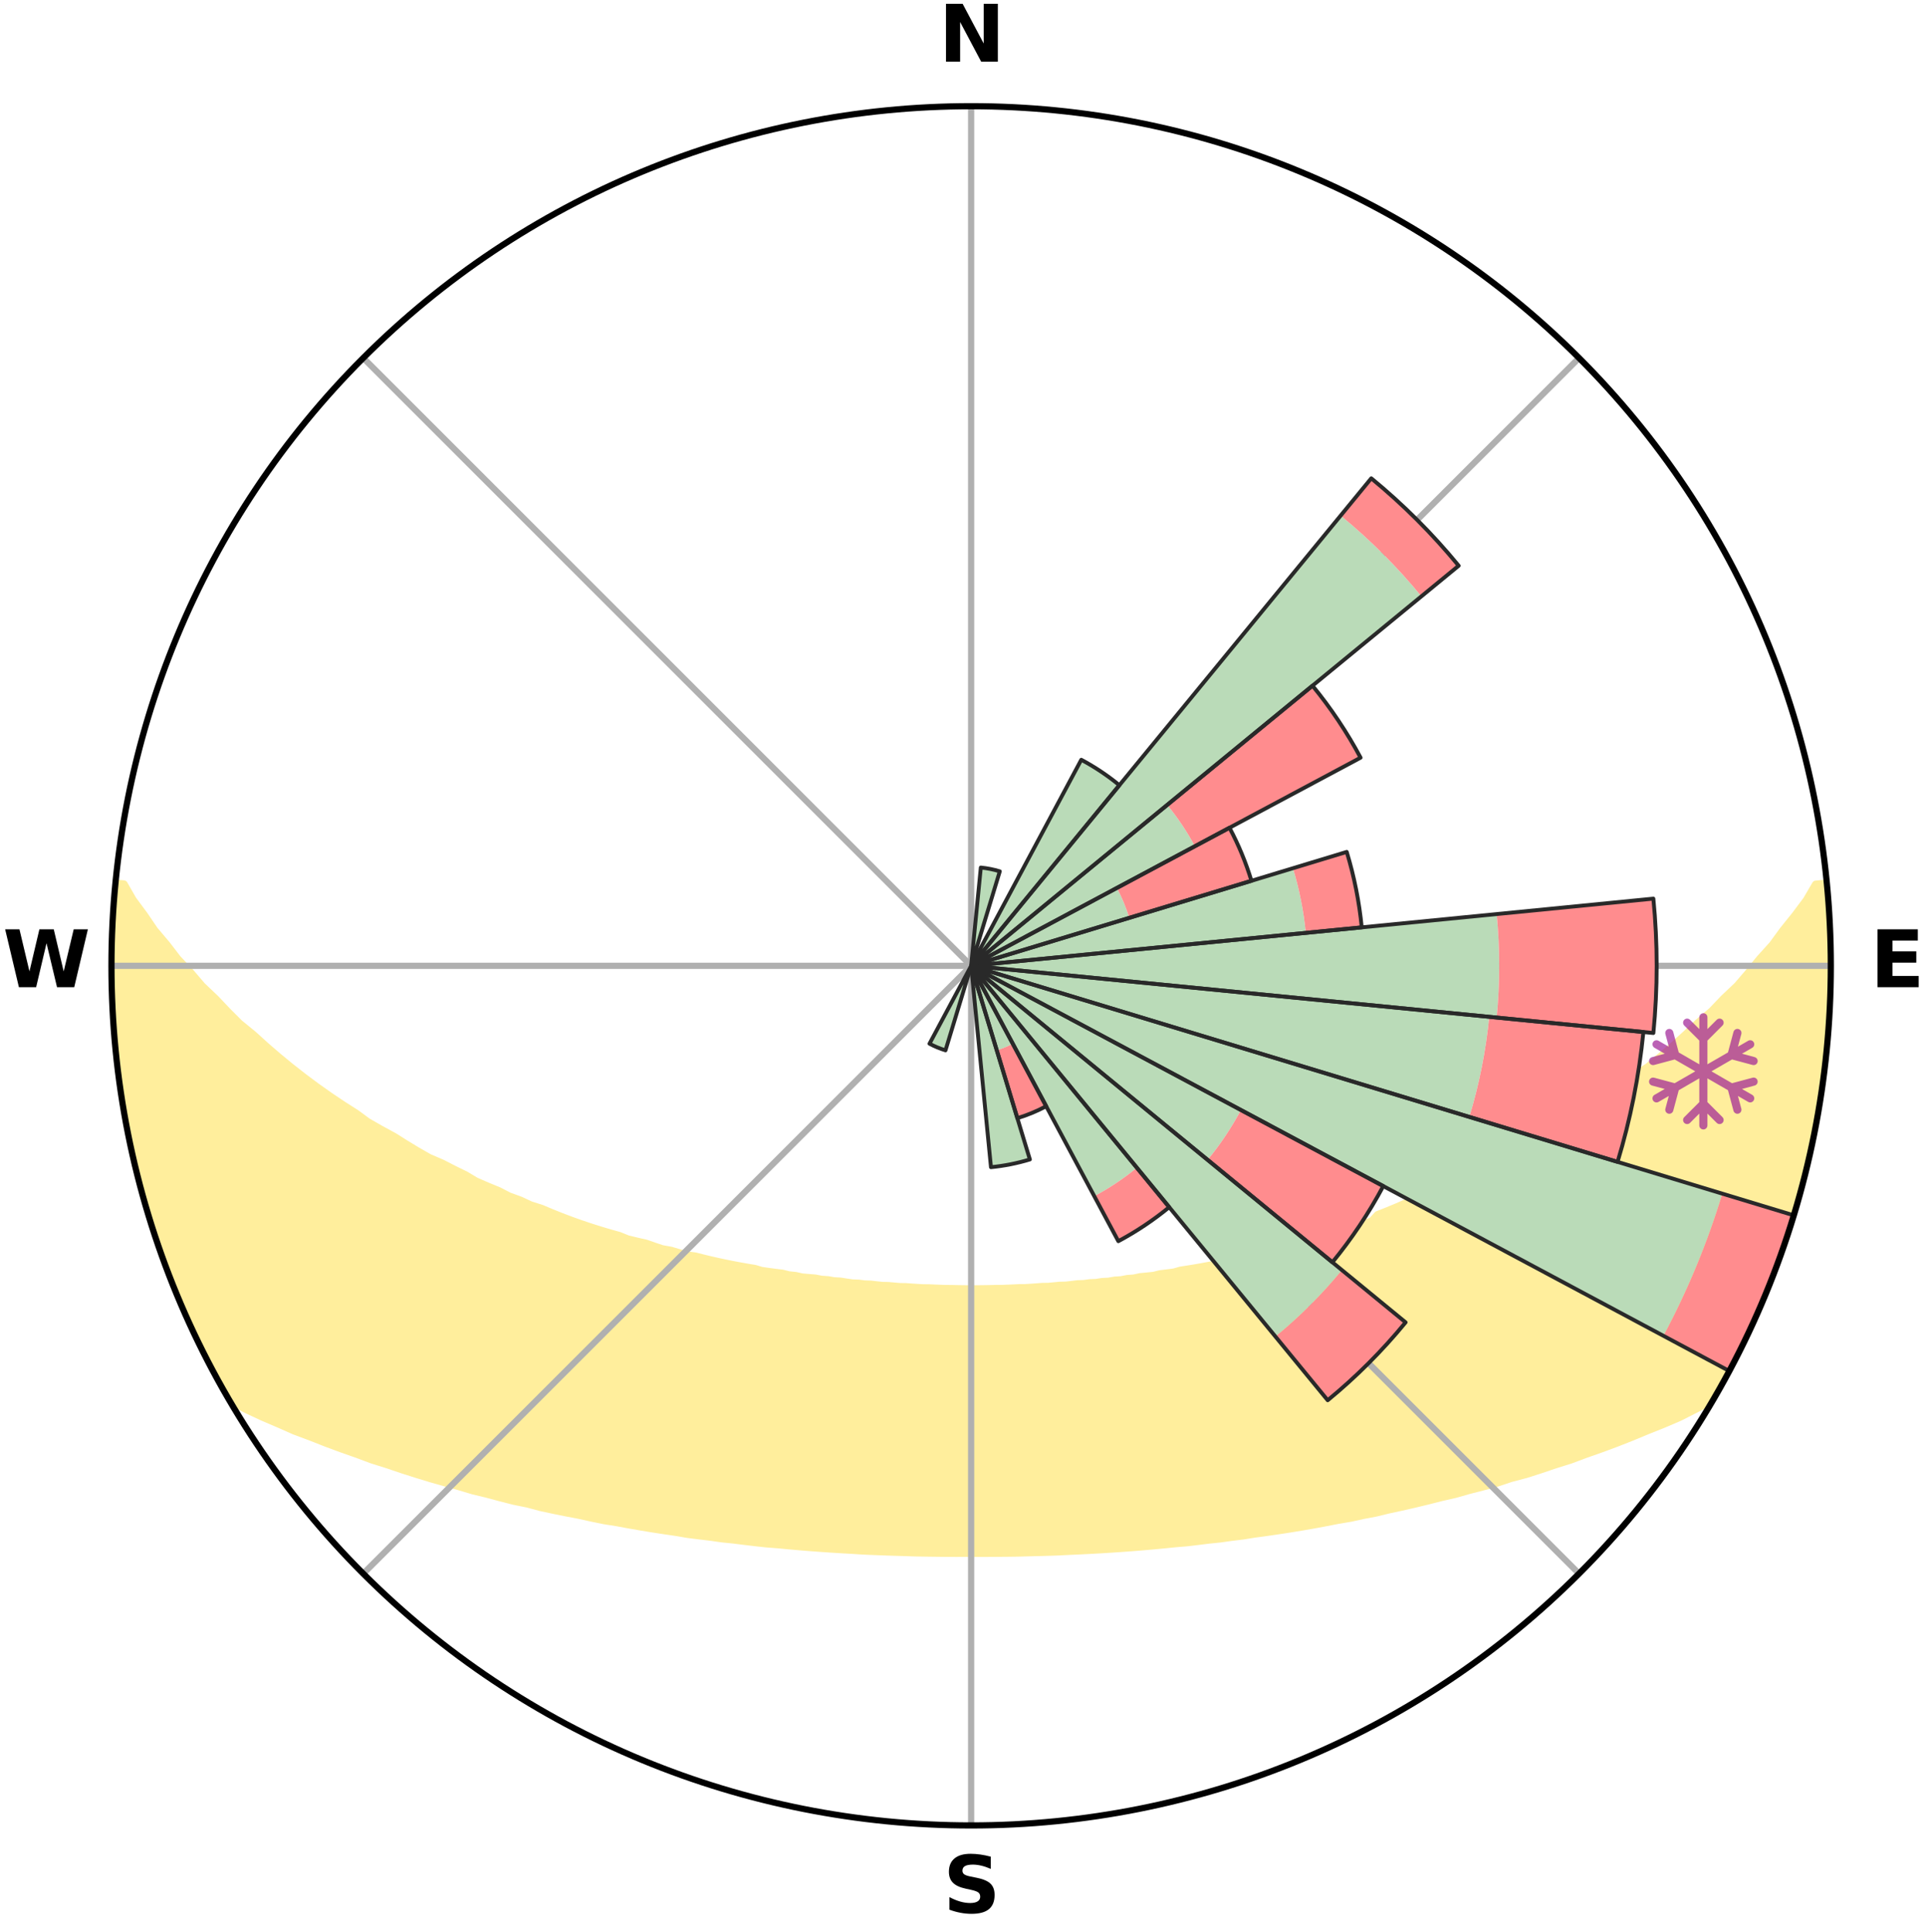 <?xml version="1.0" encoding="utf-8" standalone="no"?>
<!DOCTYPE svg PUBLIC "-//W3C//DTD SVG 1.1//EN"
  "http://www.w3.org/Graphics/SVG/1.1/DTD/svg11.dtd">
<svg xmlns:xlink="http://www.w3.org/1999/xlink" width="248.41pt" height="249.158pt" viewBox="0 0 248.41 249.158" xmlns="http://www.w3.org/2000/svg" version="1.1">
 <title>Ski Rose for みやぎ蔵王白石スキー場, Miyagi Zao Shiroishi Ski Resort</title>
 <defs>
  <style type="text/css">*{stroke-linejoin: round; stroke-linecap: butt}</style>
 </defs>
 <g id="figure_1">
  <g id="patch_1">
   <path d="M 0 249.158 
L 248.41 249.158 
L 248.41 0 
L 0 0 
z
" style="fill: #ffffff"/>
  </g>
  <g id="axes_1">
   <g id="patch_2">
    <path d="M 236.135 124.579 
C 236.135 110.018 233.267 95.599 227.695 82.147 
C 222.122 68.695 213.955 56.471 203.659 46.175 
C 193.363 35.879 181.139 27.711 167.687 22.139 
C 154.235 16.567 139.815 13.699 125.255 13.699 
C 110.694 13.699 96.275 16.567 82.823 22.139 
C 69.371 27.711 57.147 35.879 46.851 46.175 
C 36.555 56.471 28.387 68.695 22.815 82.147 
C 17.243 95.599 14.375 110.018 14.375 124.579 
C 14.375 139.14 17.243 153.559 22.815 167.011 
C 28.387 180.463 36.555 192.687 46.851 202.983 
C 57.147 213.279 69.371 221.447 82.823 227.019 
C 96.275 232.591 110.694 235.459 125.255 235.459 
C 139.815 235.459 154.235 232.591 167.687 227.019 
C 181.139 221.447 193.363 213.279 203.659 202.983 
C 213.955 192.687 222.122 180.463 227.695 167.011 
C 233.267 153.559 236.135 139.14 236.135 124.579 
M 125.255 124.579 
C 125.255 124.579 125.255 124.579 125.255 124.579 
C 125.255 124.579 125.255 124.579 125.255 124.579 
C 125.255 124.579 125.255 124.579 125.255 124.579 
C 125.255 124.579 125.255 124.579 125.255 124.579 
C 125.255 124.579 125.255 124.579 125.255 124.579 
C 125.255 124.579 125.255 124.579 125.255 124.579 
C 125.255 124.579 125.255 124.579 125.255 124.579 
C 125.255 124.579 125.255 124.579 125.255 124.579 
C 125.255 124.579 125.255 124.579 125.255 124.579 
C 125.255 124.579 125.255 124.579 125.255 124.579 
C 125.255 124.579 125.255 124.579 125.255 124.579 
C 125.255 124.579 125.255 124.579 125.255 124.579 
C 125.255 124.579 125.255 124.579 125.255 124.579 
C 125.255 124.579 125.255 124.579 125.255 124.579 
C 125.255 124.579 125.255 124.579 125.255 124.579 
C 125.255 124.579 125.255 124.579 125.255 124.579 
z
" style="fill: #ffffff"/>
   </g>
   <g id="PolyCollection_1">
    <defs>
     <path id="m23a314fed1" d="M 235.57 -135.201 
L 234.195 -135.069 
L 233.024 -133.061 
L 231.542 -131.08 
L 229.992 -129.152 
L 228.63 -127.286 
L 226.988 -125.467 
L 225.548 -123.704 
L 224.074 -121.991 
L 222.33 -120.341 
L 220.799 -118.735 
L 219.001 -117.201 
L 217.421 -115.704 
L 215.819 -114.261 
L 214.198 -112.87 
L 212.558 -111.531 
L 210.668 -110.286 
L 209 -109.058 
L 207.553 -107.835 
L 205.862 -106.709 
L 204.162 -105.635 
L 202.456 -104.613 
L 200.97 -103.581 
L 199.254 -102.66 
L 197.757 -101.719 
L 196.255 -100.823 
L 194.536 -100.045 
L 193.033 -99.238 
L 191.531 -98.472 
L 190.029 -97.749 
L 188.531 -97.066 
L 187.237 -96.332 
L 185.745 -95.727 
L 184.26 -95.16 
L 182.974 -94.533 
L 181.503 -94.039 
L 180.226 -93.478 
L 178.953 -92.948 
L 177.686 -92.449 
L 176.948 -91.647 
L 175.689 -91.197 
L 174.438 -90.777 
L 173.195 -90.383 
L 171.963 -90.017 
L 170.74 -89.677 
L 169.677 -89.244 
L 168.474 -88.952 
L 167.283 -88.684 
L 166.241 -88.318 
L 165.073 -88.092 
L 164.046 -87.767 
L 163.026 -87.461 
L 161.895 -87.294 
L 160.893 -87.024 
L 159.899 -86.772 
L 158.913 -86.536 
L 157.935 -86.315 
L 156.967 -86.11 
L 156.007 -85.919 
L 155.056 -85.741 
L 154.115 -85.577 
L 153.183 -85.425 
L 152.262 -85.284 
L 151.423 -85.043 
L 150.517 -84.925 
L 149.621 -84.817 
L 148.798 -84.612 
L 147.918 -84.522 
L 147.048 -84.44 
L 146.24 -84.266 
L 145.387 -84.2 
L 144.588 -84.046 
L 143.751 -83.993 
L 142.962 -83.856 
L 142.14 -83.814 
L 141.36 -83.693 
L 140.554 -83.66 
L 139.782 -83.554 
L 138.99 -83.529 
L 138.227 -83.436 
L 137.467 -83.35 
L 136.693 -83.334 
L 135.941 -83.26 
L 135.191 -83.192 
L 134.432 -83.182 
L 133.689 -83.125 
L 132.948 -83.073 
L 132.208 -83.028 
L 131.465 -83.023 
L 130.731 -82.986 
L 129.997 -82.954 
L 129.265 -82.927 
L 128.533 -82.925 
L 127.804 -82.905 
L 127.075 -82.891 
L 126.347 -82.882 
L 125.619 -82.88 
L 124.891 -82.879 
L 124.163 -82.886 
L 123.435 -82.897 
L 122.707 -82.914 
L 121.976 -82.919 
L 121.246 -82.942 
L 120.514 -82.971 
L 119.782 -83.005 
L 119.042 -83.011 
L 118.306 -83.053 
L 117.567 -83.101 
L 116.827 -83.154 
L 116.074 -83.165 
L 115.327 -83.228 
L 114.579 -83.297 
L 113.811 -83.313 
L 113.055 -83.393 
L 112.296 -83.48 
L 111.511 -83.504 
L 110.745 -83.604 
L 109.946 -83.633 
L 109.171 -83.747 
L 108.392 -83.869 
L 107.573 -83.914 
L 106.786 -84.052 
L 105.951 -84.107 
L 105.154 -84.263 
L 104.303 -84.331 
L 103.443 -84.406 
L 102.63 -84.59 
L 101.753 -84.681 
L 100.932 -84.887 
L 100.038 -84.997 
L 99.135 -85.117 
L 98.222 -85.246 
L 97.38 -85.5 
L 96.451 -85.653 
L 95.513 -85.819 
L 94.565 -85.997 
L 93.608 -86.188 
L 92.642 -86.395 
L 91.667 -86.615 
L 90.684 -86.852 
L 89.693 -87.105 
L 88.576 -87.255 
L 87.566 -87.542 
L 86.549 -87.848 
L 85.394 -88.053 
L 84.36 -88.399 
L 83.321 -88.764 
L 82.134 -89.033 
L 80.933 -89.324 
L 79.873 -89.756 
L 78.654 -90.096 
L 77.424 -90.462 
L 76.185 -90.854 
L 74.937 -91.274 
L 73.68 -91.722 
L 72.417 -92.2 
L 71.147 -92.707 
L 69.872 -93.245 
L 68.407 -93.713 
L 67.121 -94.316 
L 65.639 -94.856 
L 64.346 -95.527 
L 62.854 -96.141 
L 61.355 -96.795 
L 60.059 -97.574 
L 58.557 -98.306 
L 57.054 -99.08 
L 55.336 -99.82 
L 53.832 -100.681 
L 52.331 -101.586 
L 50.834 -102.534 
L 49.118 -103.465 
L 47.406 -104.446 
L 45.927 -105.534 
L 44.229 -106.616 
L 42.539 -107.75 
L 40.859 -108.937 
L 39.191 -110.177 
L 37.538 -111.47 
L 35.9 -112.815 
L 34.28 -114.214 
L 32.68 -115.665 
L 30.863 -117.15 
L 29.308 -118.711 
L 27.779 -120.323 
L 26.038 -121.981 
L 24.568 -123.7 
L 22.892 -125.472 
L 21.493 -127.296 
L 19.901 -129.179 
L 18.596 -131.103 
L 17.126 -133.089 
L 15.972 -135.102 
L 14.928 -135.202 
L 14.928 -135.202 
L 14.789 -133.273 
L 14.683 -131.342 
L 14.61 -129.41 
L 14.569 -127.477 
L 14.561 -125.545 
L 14.39 -123.612 
L 14.434 -121.677 
L 14.521 -119.744 
L 14.639 -117.814 
L 14.787 -115.885 
L 14.966 -113.959 
L 15.174 -112.037 
L 15.41 -110.118 
L 15.674 -108.202 
L 15.968 -106.291 
L 16.29 -104.384 
L 16.632 -102.479 
L 17.011 -100.582 
L 17.614 -98.737 
L 18.051 -96.854 
L 18.517 -94.978 
L 18.993 -93.103 
L 19.517 -91.24 
L 20.257 -89.447 
L 20.816 -87.595 
L 21.405 -85.751 
L 22.228 -83.996 
L 22.88 -82.174 
L 23.591 -80.374 
L 24.467 -78.648 
L 25.221 -76.866 
L 26.033 -75.109 
L 26.905 -73.381 
L 27.821 -71.677 
L 28.756 -69.982 
L 29.834 -68.372 
L 31.845 -67.337 
L 33.898 -66.379 
L 35.98 -65.489 
L 37.987 -64.602 
L 40.075 -63.821 
L 42.08 -63.033 
L 44.079 -62.291 
L 46.069 -61.592 
L 47.978 -60.877 
L 49.947 -60.26 
L 51.832 -59.62 
L 53.71 -59.02 
L 55.572 -58.452 
L 57.424 -57.922 
L 59.259 -57.421 
L 61.023 -56.893 
L 62.833 -56.457 
L 64.571 -55.989 
L 66.297 -55.549 
L 68.058 -55.194 
L 69.709 -54.749 
L 71.395 -54.387 
L 73.065 -54.049 
L 74.721 -53.733 
L 76.321 -53.38 
L 77.913 -53.053 
L 79.526 -52.8 
L 81.09 -52.508 
L 82.644 -52.24 
L 84.183 -51.985 
L 85.713 -51.752 
L 87.228 -51.53 
L 88.708 -51.277 
L 90.202 -51.09 
L 91.683 -50.913 
L 93.134 -50.705 
L 94.594 -50.558 
L 96.026 -50.378 
L 97.45 -50.21 
L 98.865 -50.056 
L 100.284 -49.948 
L 101.682 -49.815 
L 103.073 -49.693 
L 104.456 -49.581 
L 105.833 -49.479 
L 107.203 -49.386 
L 108.566 -49.301 
L 109.924 -49.225 
L 111.272 -49.136 
L 112.62 -49.078 
L 113.963 -49.026 
L 115.302 -48.981 
L 116.637 -48.943 
L 117.967 -48.896 
L 119.297 -48.872 
L 120.623 -48.854 
L 121.948 -48.838 
L 123.271 -48.833 
L 124.594 -48.834 
L 125.916 -48.833 
L 127.238 -48.832 
L 128.562 -48.84 
L 129.887 -48.852 
L 131.213 -48.869 
L 132.541 -48.907 
L 133.873 -48.939 
L 135.208 -48.976 
L 136.547 -49.021 
L 137.887 -49.091 
L 139.235 -49.151 
L 140.587 -49.219 
L 141.945 -49.294 
L 143.309 -49.378 
L 144.679 -49.471 
L 146.056 -49.572 
L 147.44 -49.684 
L 148.831 -49.806 
L 150.229 -49.938 
L 151.636 -50.082 
L 153.064 -50.199 
L 154.488 -50.366 
L 155.92 -50.546 
L 157.381 -50.693 
L 158.832 -50.9 
L 160.314 -51.077 
L 161.783 -51.314 
L 163.289 -51.516 
L 164.805 -51.737 
L 166.335 -51.971 
L 167.875 -52.224 
L 169.429 -52.493 
L 170.993 -52.784 
L 172.571 -53.092 
L 174.199 -53.365 
L 175.8 -53.717 
L 177.457 -54.032 
L 179.083 -54.428 
L 180.767 -54.791 
L 182.465 -55.178 
L 184.176 -55.591 
L 185.901 -56.031 
L 187.693 -56.44 
L 189.444 -56.938 
L 191.267 -57.405 
L 193.103 -57.905 
L 194.891 -58.497 
L 196.819 -59.003 
L 198.696 -59.604 
L 200.582 -60.243 
L 202.552 -60.86 
L 204.46 -61.576 
L 206.451 -62.275 
L 208.451 -63.017 
L 210.457 -63.805 
L 212.465 -64.641 
L 214.553 -65.474 
L 216.633 -66.365 
L 218.608 -67.372 
L 220.619 -68.405 
L 221.748 -69.986 
L 222.691 -71.676 
L 223.59 -73.389 
L 224.458 -75.118 
L 225.291 -76.864 
L 226.097 -78.623 
L 226.912 -80.377 
L 227.691 -82.149 
L 228.357 -83.966 
L 229.09 -85.757 
L 229.756 -87.573 
L 230.38 -89.405 
L 230.955 -91.252 
L 231.453 -93.122 
L 232.074 -94.955 
L 232.533 -96.835 
L 233.048 -98.7 
L 233.501 -100.581 
L 233.838 -102.488 
L 234.265 -104.375 
L 234.569 -106.286 
L 234.906 -108.192 
L 235.088 -110.119 
L 235.345 -112.036 
L 235.561 -113.958 
L 235.737 -115.884 
L 235.873 -117.813 
L 235.972 -119.745 
L 236.032 -121.678 
L 236.055 -123.612 
L 236.043 -125.546 
L 236.091 -127.481 
L 236.01 -129.415 
L 235.895 -131.346 
L 235.748 -133.275 
L 235.57 -135.201 
z
" style="stroke: #ffee9c"/>
    </defs>
    <g clip-path="url(#p9933139318)">
     <use xlink:href="#m23a314fed1" x="0" y="249.158" style="fill: #ffee9c; stroke: #ffee9c"/>
    </g>
   </g>
   <g id="matplotlib.axis_1">
    <g id="xtick_1">
     <g id="line2d_1">
      <path d="M 125.255 124.579 
L 125.255 13.699 
" clip-path="url(#p9933139318)" style="fill: none; stroke: #b0b0b0; stroke-width: 0.8; stroke-linecap: square"/>
     </g>
     <g id="text_1">
      <!-- N -->
      <g transform="translate(121.07 7.958) scale(0.1 -0.1)">
       <defs>
        <path id="DejaVuSans-Bold-4e" d="M 588 4666 
L 1931 4666 
L 3628 1466 
L 3628 4666 
L 4769 4666 
L 4769 0 
L 3425 0 
L 1728 3200 
L 1728 0 
L 588 0 
L 588 4666 
z
" transform="scale(0.016)"/>
       </defs>
       <use xlink:href="#DejaVuSans-Bold-4e"/>
      </g>
     </g>
    </g>
    <g id="xtick_2">
     <g id="line2d_2">
      <path d="M 125.255 124.579 
L 203.659 46.175 
" clip-path="url(#p9933139318)" style="fill: none; stroke: #b0b0b0; stroke-width: 0.8; stroke-linecap: square"/>
     </g>
    </g>
    <g id="xtick_3">
     <g id="line2d_3">
      <path d="M 125.255 124.579 
L 236.135 124.579 
" clip-path="url(#p9933139318)" style="fill: none; stroke: #b0b0b0; stroke-width: 0.8; stroke-linecap: square"/>
     </g>
     <g id="text_2">
      <!-- E -->
      <g transform="translate(241.219 127.338) scale(0.1 -0.1)">
       <defs>
        <path id="DejaVuSans-Bold-45" d="M 588 4666 
L 3834 4666 
L 3834 3756 
L 1791 3756 
L 1791 2888 
L 3713 2888 
L 3713 1978 
L 1791 1978 
L 1791 909 
L 3903 909 
L 3903 0 
L 588 0 
L 588 4666 
z
" transform="scale(0.016)"/>
       </defs>
       <use xlink:href="#DejaVuSans-Bold-45"/>
      </g>
     </g>
    </g>
    <g id="xtick_4">
     <g id="line2d_4">
      <path d="M 125.255 124.579 
L 203.659 202.983 
" clip-path="url(#p9933139318)" style="fill: none; stroke: #b0b0b0; stroke-width: 0.8; stroke-linecap: square"/>
     </g>
    </g>
    <g id="xtick_5">
     <g id="line2d_5">
      <path d="M 125.255 124.579 
L 125.255 235.459 
" clip-path="url(#p9933139318)" style="fill: none; stroke: #b0b0b0; stroke-width: 0.8; stroke-linecap: square"/>
     </g>
     <g id="text_3">
      <!-- S -->
      <g transform="translate(121.654 246.718) scale(0.1 -0.1)">
       <defs>
        <path id="DejaVuSans-Bold-53" d="M 3834 4519 
L 3834 3531 
Q 3450 3703 3084 3790 
Q 2719 3878 2394 3878 
Q 1963 3878 1756 3759 
Q 1550 3641 1550 3391 
Q 1550 3203 1689 3098 
Q 1828 2994 2194 2919 
L 2706 2816 
Q 3484 2659 3812 2340 
Q 4141 2022 4141 1434 
Q 4141 663 3683 286 
Q 3225 -91 2284 -91 
Q 1841 -91 1394 -6 
Q 947 78 500 244 
L 500 1259 
Q 947 1022 1364 901 
Q 1781 781 2169 781 
Q 2563 781 2772 912 
Q 2981 1044 2981 1288 
Q 2981 1506 2839 1625 
Q 2697 1744 2272 1838 
L 1806 1941 
Q 1106 2091 782 2419 
Q 459 2747 459 3303 
Q 459 4000 909 4375 
Q 1359 4750 2203 4750 
Q 2588 4750 2994 4692 
Q 3400 4634 3834 4519 
z
" transform="scale(0.016)"/>
       </defs>
       <use xlink:href="#DejaVuSans-Bold-53"/>
      </g>
     </g>
    </g>
    <g id="xtick_6">
     <g id="line2d_6">
      <path d="M 125.255 124.579 
L 46.851 202.983 
" clip-path="url(#p9933139318)" style="fill: none; stroke: #b0b0b0; stroke-width: 0.8; stroke-linecap: square"/>
     </g>
    </g>
    <g id="xtick_7">
     <g id="line2d_7">
      <path d="M 125.255 124.579 
L 14.375 124.579 
" clip-path="url(#p9933139318)" style="fill: none; stroke: #b0b0b0; stroke-width: 0.8; stroke-linecap: square"/>
     </g>
     <g id="text_4">
      <!-- W -->
      <g transform="translate(0.36 127.338) scale(0.1 -0.1)">
       <defs>
        <path id="DejaVuSans-Bold-57" d="M 191 4666 
L 1344 4666 
L 2150 1275 
L 2950 4666 
L 4109 4666 
L 4909 1275 
L 5716 4666 
L 6859 4666 
L 5759 0 
L 4372 0 
L 3525 3547 
L 2688 0 
L 1300 0 
L 191 4666 
z
" transform="scale(0.016)"/>
       </defs>
       <use xlink:href="#DejaVuSans-Bold-57"/>
      </g>
     </g>
    </g>
    <g id="xtick_8">
     <g id="line2d_8">
      <path d="M 125.255 124.579 
L 46.851 46.175 
" clip-path="url(#p9933139318)" style="fill: none; stroke: #b0b0b0; stroke-width: 0.8; stroke-linecap: square"/>
     </g>
    </g>
   </g>
   <g id="matplotlib.axis_2"/>
   <g id="patch_3">
    <path d="M 125.255 124.579 
C 125.255 124.579 125.255 124.579 125.255 124.579 
C 125.255 124.579 125.255 124.579 125.255 124.579 
L 125.255 124.579 
C 125.255 124.579 125.255 124.579 125.255 124.579 
C 125.255 124.579 125.255 124.579 125.255 124.579 
z
" clip-path="url(#p9933139318)" style="fill: #d9d9d9"/>
   </g>
   <g id="patch_4">
    <path d="M 125.255 124.579 
C 125.255 124.579 125.255 124.579 125.255 124.579 
C 125.255 124.579 125.255 124.579 125.255 124.579 
L 125.255 124.579 
C 125.255 124.579 125.255 124.579 125.255 124.579 
C 125.255 124.579 125.255 124.579 125.255 124.579 
z
" clip-path="url(#p9933139318)" style="fill: #d9d9d9"/>
   </g>
   <g id="patch_5">
    <path d="M 125.255 124.579 
C 125.255 124.579 125.255 124.579 125.255 124.579 
C 125.255 124.579 125.255 124.579 125.255 124.579 
L 125.255 124.579 
C 125.255 124.579 125.255 124.579 125.255 124.579 
C 125.255 124.579 125.255 124.579 125.255 124.579 
z
" clip-path="url(#p9933139318)" style="fill: #d9d9d9"/>
   </g>
   <g id="patch_6">
    <path d="M 125.255 124.579 
C 125.255 124.579 125.255 124.579 125.255 124.579 
C 125.255 124.579 125.255 124.579 125.255 124.579 
L 125.255 124.579 
C 125.255 124.579 125.255 124.579 125.255 124.579 
C 125.255 124.579 125.255 124.579 125.255 124.579 
z
" clip-path="url(#p9933139318)" style="fill: #d9d9d9"/>
   </g>
   <g id="patch_7">
    <path d="M 125.255 124.579 
C 125.255 124.579 125.255 124.579 125.255 124.579 
C 125.255 124.579 125.255 124.579 125.255 124.579 
L 125.255 124.579 
C 125.255 124.579 125.255 124.579 125.255 124.579 
C 125.255 124.579 125.255 124.579 125.255 124.579 
z
" clip-path="url(#p9933139318)" style="fill: #d9d9d9"/>
   </g>
   <g id="patch_8">
    <path d="M 125.255 124.579 
C 125.255 124.579 125.255 124.579 125.255 124.579 
C 125.255 124.579 125.255 124.579 125.255 124.579 
L 125.255 124.579 
C 125.255 124.579 125.255 124.579 125.255 124.579 
C 125.255 124.579 125.255 124.579 125.255 124.579 
z
" clip-path="url(#p9933139318)" style="fill: #d9d9d9"/>
   </g>
   <g id="patch_9">
    <path d="M 125.255 124.579 
C 125.255 124.579 125.255 124.579 125.255 124.579 
C 125.255 124.579 125.255 124.579 125.255 124.579 
L 125.255 124.579 
C 125.255 124.579 125.255 124.579 125.255 124.579 
C 125.255 124.579 125.255 124.579 125.255 124.579 
z
" clip-path="url(#p9933139318)" style="fill: #d9d9d9"/>
   </g>
   <g id="patch_10">
    <path d="M 125.255 124.579 
C 125.255 124.579 125.255 124.579 125.255 124.579 
C 125.255 124.579 125.255 124.579 125.255 124.579 
L 125.255 124.579 
C 125.255 124.579 125.255 124.579 125.255 124.579 
C 125.255 124.579 125.255 124.579 125.255 124.579 
z
" clip-path="url(#p9933139318)" style="fill: #d9d9d9"/>
   </g>
   <g id="patch_11">
    <path d="M 125.255 124.579 
C 125.255 124.579 125.255 124.579 125.255 124.579 
C 125.255 124.579 125.255 124.579 125.255 124.579 
L 125.255 124.579 
C 125.255 124.579 125.255 124.579 125.255 124.579 
C 125.255 124.579 125.255 124.579 125.255 124.579 
z
" clip-path="url(#p9933139318)" style="fill: #d9d9d9"/>
   </g>
   <g id="patch_12">
    <path d="M 125.255 124.579 
C 125.255 124.579 125.255 124.579 125.255 124.579 
C 125.255 124.579 125.255 124.579 125.255 124.579 
L 125.255 124.579 
C 125.255 124.579 125.255 124.579 125.255 124.579 
C 125.255 124.579 125.255 124.579 125.255 124.579 
z
" clip-path="url(#p9933139318)" style="fill: #d9d9d9"/>
   </g>
   <g id="patch_13">
    <path d="M 125.255 124.579 
C 125.255 124.579 125.255 124.579 125.255 124.579 
C 125.255 124.579 125.255 124.579 125.255 124.579 
L 125.255 124.579 
C 125.255 124.579 125.255 124.579 125.255 124.579 
C 125.255 124.579 125.255 124.579 125.255 124.579 
z
" clip-path="url(#p9933139318)" style="fill: #d9d9d9"/>
   </g>
   <g id="patch_14">
    <path d="M 125.255 124.579 
C 125.255 124.579 125.255 124.579 125.255 124.579 
C 125.255 124.579 125.255 124.579 125.255 124.579 
L 125.255 124.579 
C 125.255 124.579 125.255 124.579 125.255 124.579 
C 125.255 124.579 125.255 124.579 125.255 124.579 
z
" clip-path="url(#p9933139318)" style="fill: #d9d9d9"/>
   </g>
   <g id="patch_15">
    <path d="M 125.255 124.579 
C 125.255 124.579 125.255 124.579 125.255 124.579 
C 125.255 124.579 125.255 124.579 125.255 124.579 
L 125.255 124.579 
C 125.255 124.579 125.255 124.579 125.255 124.579 
C 125.255 124.579 125.255 124.579 125.255 124.579 
z
" clip-path="url(#p9933139318)" style="fill: #d9d9d9"/>
   </g>
   <g id="patch_16">
    <path d="M 125.255 124.579 
C 125.255 124.579 125.255 124.579 125.255 124.579 
C 125.255 124.579 125.255 124.579 125.255 124.579 
L 125.255 124.579 
C 125.255 124.579 125.255 124.579 125.255 124.579 
C 125.255 124.579 125.255 124.579 125.255 124.579 
z
" clip-path="url(#p9933139318)" style="fill: #d9d9d9"/>
   </g>
   <g id="patch_17">
    <path d="M 125.255 124.579 
C 125.255 124.579 125.255 124.579 125.255 124.579 
C 125.255 124.579 125.255 124.579 125.255 124.579 
L 125.255 124.579 
C 125.255 124.579 125.255 124.579 125.255 124.579 
C 125.255 124.579 125.255 124.579 125.255 124.579 
z
" clip-path="url(#p9933139318)" style="fill: #d9d9d9"/>
   </g>
   <g id="patch_18">
    <path d="M 125.255 124.579 
C 125.255 124.579 125.255 124.579 125.255 124.579 
C 125.255 124.579 125.255 124.579 125.255 124.579 
L 125.255 124.579 
C 125.255 124.579 125.255 124.579 125.255 124.579 
C 125.255 124.579 125.255 124.579 125.255 124.579 
z
" clip-path="url(#p9933139318)" style="fill: #d9d9d9"/>
   </g>
   <g id="patch_19">
    <path d="M 125.255 124.579 
C 125.255 124.579 125.255 124.579 125.255 124.579 
C 125.255 124.579 125.255 124.579 125.255 124.579 
L 125.255 124.579 
C 125.255 124.579 125.255 124.579 125.255 124.579 
C 125.255 124.579 125.255 124.579 125.255 124.579 
z
" clip-path="url(#p9933139318)" style="fill: #d9d9d9"/>
   </g>
   <g id="patch_20">
    <path d="M 125.255 124.579 
C 125.255 124.579 125.255 124.579 125.255 124.579 
C 125.255 124.579 125.255 124.579 125.255 124.579 
L 125.255 124.579 
C 125.255 124.579 125.255 124.579 125.255 124.579 
C 125.255 124.579 125.255 124.579 125.255 124.579 
z
" clip-path="url(#p9933139318)" style="fill: #d9d9d9"/>
   </g>
   <g id="patch_21">
    <path d="M 125.255 124.579 
C 125.255 124.579 125.255 124.579 125.255 124.579 
C 125.255 124.579 125.255 124.579 125.255 124.579 
L 125.255 124.579 
C 125.255 124.579 125.255 124.579 125.255 124.579 
C 125.255 124.579 125.255 124.579 125.255 124.579 
z
" clip-path="url(#p9933139318)" style="fill: #d9d9d9"/>
   </g>
   <g id="patch_22">
    <path d="M 125.255 124.579 
C 125.255 124.579 125.255 124.579 125.255 124.579 
C 125.255 124.579 125.255 124.579 125.255 124.579 
L 125.255 124.579 
C 125.255 124.579 125.255 124.579 125.255 124.579 
C 125.255 124.579 125.255 124.579 125.255 124.579 
z
" clip-path="url(#p9933139318)" style="fill: #d9d9d9"/>
   </g>
   <g id="patch_23">
    <path d="M 125.255 124.579 
C 125.255 124.579 125.255 124.579 125.255 124.579 
C 125.255 124.579 125.255 124.579 125.255 124.579 
L 125.255 124.579 
C 125.255 124.579 125.255 124.579 125.255 124.579 
C 125.255 124.579 125.255 124.579 125.255 124.579 
z
" clip-path="url(#p9933139318)" style="fill: #d9d9d9"/>
   </g>
   <g id="patch_24">
    <path d="M 125.255 124.579 
C 125.255 124.579 125.255 124.579 125.255 124.579 
C 125.255 124.579 125.255 124.579 125.255 124.579 
L 125.255 124.579 
C 125.255 124.579 125.255 124.579 125.255 124.579 
C 125.255 124.579 125.255 124.579 125.255 124.579 
z
" clip-path="url(#p9933139318)" style="fill: #d9d9d9"/>
   </g>
   <g id="patch_25">
    <path d="M 125.255 124.579 
C 125.255 124.579 125.255 124.579 125.255 124.579 
C 125.255 124.579 125.255 124.579 125.255 124.579 
L 125.255 124.579 
C 125.255 124.579 125.255 124.579 125.255 124.579 
C 125.255 124.579 125.255 124.579 125.255 124.579 
z
" clip-path="url(#p9933139318)" style="fill: #d9d9d9"/>
   </g>
   <g id="patch_26">
    <path d="M 125.255 124.579 
C 125.255 124.579 125.255 124.579 125.255 124.579 
C 125.255 124.579 125.255 124.579 125.255 124.579 
L 125.255 124.579 
C 125.255 124.579 125.255 124.579 125.255 124.579 
C 125.255 124.579 125.255 124.579 125.255 124.579 
z
" clip-path="url(#p9933139318)" style="fill: #d9d9d9"/>
   </g>
   <g id="patch_27">
    <path d="M 125.255 124.579 
C 125.255 124.579 125.255 124.579 125.255 124.579 
C 125.255 124.579 125.255 124.579 125.255 124.579 
L 125.255 124.579 
C 125.255 124.579 125.255 124.579 125.255 124.579 
C 125.255 124.579 125.255 124.579 125.255 124.579 
z
" clip-path="url(#p9933139318)" style="fill: #d9d9d9"/>
   </g>
   <g id="patch_28">
    <path d="M 125.255 124.579 
C 125.255 124.579 125.255 124.579 125.255 124.579 
C 125.255 124.579 125.255 124.579 125.255 124.579 
L 125.255 124.579 
C 125.255 124.579 125.255 124.579 125.255 124.579 
C 125.255 124.579 125.255 124.579 125.255 124.579 
z
" clip-path="url(#p9933139318)" style="fill: #d9d9d9"/>
   </g>
   <g id="patch_29">
    <path d="M 125.255 124.579 
C 125.255 124.579 125.255 124.579 125.255 124.579 
C 125.255 124.579 125.255 124.579 125.255 124.579 
L 125.255 124.579 
C 125.255 124.579 125.255 124.579 125.255 124.579 
C 125.255 124.579 125.255 124.579 125.255 124.579 
z
" clip-path="url(#p9933139318)" style="fill: #d9d9d9"/>
   </g>
   <g id="patch_30">
    <path d="M 125.255 124.579 
C 125.255 124.579 125.255 124.579 125.255 124.579 
C 125.255 124.579 125.255 124.579 125.255 124.579 
L 125.255 124.579 
C 125.255 124.579 125.255 124.579 125.255 124.579 
C 125.255 124.579 125.255 124.579 125.255 124.579 
z
" clip-path="url(#p9933139318)" style="fill: #d9d9d9"/>
   </g>
   <g id="patch_31">
    <path d="M 125.255 124.579 
C 125.255 124.579 125.255 124.579 125.255 124.579 
C 125.255 124.579 125.255 124.579 125.255 124.579 
L 125.255 124.579 
C 125.255 124.579 125.255 124.579 125.255 124.579 
C 125.255 124.579 125.255 124.579 125.255 124.579 
z
" clip-path="url(#p9933139318)" style="fill: #d9d9d9"/>
   </g>
   <g id="patch_32">
    <path d="M 125.255 124.579 
C 125.255 124.579 125.255 124.579 125.255 124.579 
C 125.255 124.579 125.255 124.579 125.255 124.579 
L 125.255 124.579 
C 125.255 124.579 125.255 124.579 125.255 124.579 
C 125.255 124.579 125.255 124.579 125.255 124.579 
z
" clip-path="url(#p9933139318)" style="fill: #d9d9d9"/>
   </g>
   <g id="patch_33">
    <path d="M 125.255 124.579 
C 125.255 124.579 125.255 124.579 125.255 124.579 
C 125.255 124.579 125.255 124.579 125.255 124.579 
L 125.255 124.579 
C 125.255 124.579 125.255 124.579 125.255 124.579 
C 125.255 124.579 125.255 124.579 125.255 124.579 
z
" clip-path="url(#p9933139318)" style="fill: #d9d9d9"/>
   </g>
   <g id="patch_34">
    <path d="M 125.255 124.579 
C 125.255 124.579 125.255 124.579 125.255 124.579 
C 125.255 124.579 125.255 124.579 125.255 124.579 
L 125.255 124.579 
C 125.255 124.579 125.255 124.579 125.255 124.579 
C 125.255 124.579 125.255 124.579 125.255 124.579 
z
" clip-path="url(#p9933139318)" style="fill: #d9d9d9"/>
   </g>
   <g id="patch_35">
    <path d="M 125.255 124.579 
C 125.255 124.579 125.255 124.579 125.255 124.579 
C 125.255 124.579 125.255 124.579 125.255 124.579 
L 125.255 124.579 
C 125.255 124.579 125.255 124.579 125.255 124.579 
C 125.255 124.579 125.255 124.579 125.255 124.579 
z
" clip-path="url(#p9933139318)" style="fill: #badbb8"/>
   </g>
   <g id="patch_36">
    <path d="M 125.255 124.579 
C 125.255 124.579 125.255 124.579 125.255 124.579 
C 125.255 124.579 125.255 124.579 125.255 124.579 
L 128.952 112.392 
C 128.553 112.271 128.148 112.17 127.739 112.088 
C 127.331 112.007 126.918 111.946 126.503 111.905 
z
" clip-path="url(#p9933139318)" style="fill: #badbb8"/>
   </g>
   <g id="patch_37">
    <path d="M 125.255 124.579 
C 125.255 124.579 125.255 124.579 125.255 124.579 
C 125.255 124.579 125.255 124.579 125.255 124.579 
L 125.255 124.579 
C 125.255 124.579 125.255 124.579 125.255 124.579 
C 125.255 124.579 125.255 124.579 125.255 124.579 
z
" clip-path="url(#p9933139318)" style="fill: #badbb8"/>
   </g>
   <g id="patch_38">
    <path d="M 125.255 124.579 
C 125.255 124.579 125.255 124.579 125.255 124.579 
C 125.255 124.579 125.255 124.579 125.255 124.579 
L 144.374 101.282 
C 143.612 100.656 142.819 100.068 141.999 99.52 
C 141.178 98.972 140.332 98.465 139.462 98 
z
" clip-path="url(#p9933139318)" style="fill: #badbb8"/>
   </g>
   <g id="patch_39">
    <path d="M 125.255 124.579 
C 125.255 124.579 125.255 124.579 125.255 124.579 
C 125.255 124.579 125.255 124.579 125.255 124.579 
L 183.33 76.918 
C 181.77 75.017 180.118 73.194 178.379 71.455 
C 176.64 69.716 174.817 68.064 172.916 66.503 
z
" clip-path="url(#p9933139318)" style="fill: #badbb8"/>
   </g>
   <g id="patch_40">
    <path d="M 125.255 124.579 
C 125.255 124.579 125.255 124.579 125.255 124.579 
C 125.255 124.579 125.255 124.579 125.255 124.579 
L 154.11 109.156 
C 153.605 108.211 153.054 107.292 152.459 106.402 
C 151.864 105.511 151.226 104.651 150.546 103.823 
z
" clip-path="url(#p9933139318)" style="fill: #badbb8"/>
   </g>
   <g id="patch_41">
    <path d="M 125.255 124.579 
C 125.255 124.579 125.255 124.579 125.255 124.579 
C 125.255 124.579 125.255 124.579 125.255 124.579 
L 145.648 118.393 
C 145.445 117.725 145.21 117.068 144.943 116.424 
C 144.676 115.779 144.378 115.148 144.049 114.533 
z
" clip-path="url(#p9933139318)" style="fill: #badbb8"/>
   </g>
   <g id="patch_42">
    <path d="M 125.255 124.579 
C 125.255 124.579 125.255 124.579 125.255 124.579 
C 125.255 124.579 125.255 124.579 125.255 124.579 
L 168.422 120.327 
C 168.283 118.915 168.074 117.509 167.797 116.117 
C 167.52 114.724 167.175 113.346 166.763 111.988 
z
" clip-path="url(#p9933139318)" style="fill: #badbb8"/>
   </g>
   <g id="patch_43">
    <path d="M 125.255 124.579 
C 125.255 124.579 125.255 124.579 125.255 124.579 
C 125.255 124.579 125.255 124.579 125.255 124.579 
L 193.035 131.255 
C 193.254 129.036 193.363 126.808 193.363 124.579 
C 193.363 122.35 193.254 120.122 193.035 117.903 
z
" clip-path="url(#p9933139318)" style="fill: #badbb8"/>
   </g>
   <g id="patch_44">
    <path d="M 125.255 124.579 
C 125.255 124.579 125.255 124.579 125.255 124.579 
C 125.255 124.579 125.255 124.579 125.255 124.579 
L 189.513 144.071 
C 190.151 141.968 190.685 139.835 191.114 137.679 
C 191.543 135.524 191.865 133.348 192.081 131.161 
z
" clip-path="url(#p9933139318)" style="fill: #badbb8"/>
   </g>
   <g id="patch_45">
    <path d="M 125.255 124.579 
C 125.255 124.579 125.255 124.579 125.255 124.579 
C 125.255 124.579 125.255 124.579 125.255 124.579 
L 214.546 172.306 
C 216.108 169.383 217.526 166.386 218.794 163.324 
C 220.062 160.262 221.179 157.14 222.141 153.969 
z
" clip-path="url(#p9933139318)" style="fill: #badbb8"/>
   </g>
   <g id="patch_46">
    <path d="M 125.255 124.579 
C 125.255 124.579 125.255 124.579 125.255 124.579 
C 125.255 124.579 125.255 124.579 125.255 124.579 
L 155.758 149.612 
C 156.577 148.614 157.347 147.576 158.064 146.502 
C 158.782 145.428 159.446 144.319 160.055 143.18 
z
" clip-path="url(#p9933139318)" style="fill: #badbb8"/>
   </g>
   <g id="patch_47">
    <path d="M 125.255 124.579 
C 125.255 124.579 125.255 124.579 125.255 124.579 
C 125.255 124.579 125.255 124.579 125.255 124.579 
L 164.504 172.405 
C 166.07 171.12 167.571 169.759 169.003 168.327 
C 170.435 166.895 171.796 165.394 173.08 163.828 
z
" clip-path="url(#p9933139318)" style="fill: #badbb8"/>
   </g>
   <g id="patch_48">
    <path d="M 125.255 124.579 
C 125.255 124.579 125.255 124.579 125.255 124.579 
C 125.255 124.579 125.255 124.579 125.255 124.579 
L 141.139 154.296 
C 142.111 153.776 143.058 153.208 143.975 152.596 
C 144.892 151.983 145.778 151.325 146.631 150.626 
z
" clip-path="url(#p9933139318)" style="fill: #badbb8"/>
   </g>
   <g id="patch_49">
    <path d="M 125.255 124.579 
C 125.255 124.579 125.255 124.579 125.255 124.579 
C 125.255 124.579 125.255 124.579 125.255 124.579 
L 128.561 135.48 
C 128.918 135.371 129.27 135.246 129.614 135.103 
C 129.958 134.96 130.296 134.801 130.625 134.625 
z
" clip-path="url(#p9933139318)" style="fill: #badbb8"/>
   </g>
   <g id="patch_50">
    <path d="M 125.255 124.579 
C 125.255 124.579 125.255 124.579 125.255 124.579 
C 125.255 124.579 125.255 124.579 125.255 124.579 
L 127.813 150.554 
C 128.663 150.47 129.509 150.344 130.347 150.178 
C 131.185 150.011 132.014 149.803 132.831 149.555 
z
" clip-path="url(#p9933139318)" style="fill: #badbb8"/>
   </g>
   <g id="patch_51">
    <path d="M 125.255 124.579 
C 125.255 124.579 125.255 124.579 125.255 124.579 
C 125.255 124.579 125.255 124.579 125.255 124.579 
L 125.255 124.579 
C 125.255 124.579 125.255 124.579 125.255 124.579 
C 125.255 124.579 125.255 124.579 125.255 124.579 
z
" clip-path="url(#p9933139318)" style="fill: #badbb8"/>
   </g>
   <g id="patch_52">
    <path d="M 125.255 124.579 
C 125.255 124.579 125.255 124.579 125.255 124.579 
C 125.255 124.579 125.255 124.579 125.255 124.579 
L 125.255 124.579 
C 125.255 124.579 125.255 124.579 125.255 124.579 
C 125.255 124.579 125.255 124.579 125.255 124.579 
z
" clip-path="url(#p9933139318)" style="fill: #badbb8"/>
   </g>
   <g id="patch_53">
    <path d="M 125.255 124.579 
C 125.255 124.579 125.255 124.579 125.255 124.579 
C 125.255 124.579 125.255 124.579 125.255 124.579 
L 119.885 134.625 
C 120.214 134.801 120.551 134.96 120.896 135.103 
C 121.24 135.246 121.591 135.371 121.948 135.48 
z
" clip-path="url(#p9933139318)" style="fill: #badbb8"/>
   </g>
   <g id="patch_54">
    <path d="M 125.255 124.579 
C 125.255 124.579 125.255 124.579 125.255 124.579 
C 125.255 124.579 125.255 124.579 125.255 124.579 
L 125.255 124.579 
C 125.255 124.579 125.255 124.579 125.255 124.579 
C 125.255 124.579 125.255 124.579 125.255 124.579 
z
" clip-path="url(#p9933139318)" style="fill: #badbb8"/>
   </g>
   <g id="patch_55">
    <path d="M 125.255 124.579 
C 125.255 124.579 125.255 124.579 125.255 124.579 
C 125.255 124.579 125.255 124.579 125.255 124.579 
L 125.255 124.579 
C 125.255 124.579 125.255 124.579 125.255 124.579 
C 125.255 124.579 125.255 124.579 125.255 124.579 
z
" clip-path="url(#p9933139318)" style="fill: #badbb8"/>
   </g>
   <g id="patch_56">
    <path d="M 125.255 124.579 
C 125.255 124.579 125.255 124.579 125.255 124.579 
C 125.255 124.579 125.255 124.579 125.255 124.579 
L 125.255 124.579 
C 125.255 124.579 125.255 124.579 125.255 124.579 
C 125.255 124.579 125.255 124.579 125.255 124.579 
z
" clip-path="url(#p9933139318)" style="fill: #badbb8"/>
   </g>
   <g id="patch_57">
    <path d="M 125.255 124.579 
C 125.255 124.579 125.255 124.579 125.255 124.579 
C 125.255 124.579 125.255 124.579 125.255 124.579 
L 125.255 124.579 
C 125.255 124.579 125.255 124.579 125.255 124.579 
C 125.255 124.579 125.255 124.579 125.255 124.579 
z
" clip-path="url(#p9933139318)" style="fill: #badbb8"/>
   </g>
   <g id="patch_58">
    <path d="M 125.255 124.579 
C 125.255 124.579 125.255 124.579 125.255 124.579 
C 125.255 124.579 125.255 124.579 125.255 124.579 
L 125.255 124.579 
C 125.255 124.579 125.255 124.579 125.255 124.579 
C 125.255 124.579 125.255 124.579 125.255 124.579 
z
" clip-path="url(#p9933139318)" style="fill: #badbb8"/>
   </g>
   <g id="patch_59">
    <path d="M 125.255 124.579 
C 125.255 124.579 125.255 124.579 125.255 124.579 
C 125.255 124.579 125.255 124.579 125.255 124.579 
L 125.255 124.579 
C 125.255 124.579 125.255 124.579 125.255 124.579 
C 125.255 124.579 125.255 124.579 125.255 124.579 
z
" clip-path="url(#p9933139318)" style="fill: #badbb8"/>
   </g>
   <g id="patch_60">
    <path d="M 125.255 124.579 
C 125.255 124.579 125.255 124.579 125.255 124.579 
C 125.255 124.579 125.255 124.579 125.255 124.579 
L 125.255 124.579 
C 125.255 124.579 125.255 124.579 125.255 124.579 
C 125.255 124.579 125.255 124.579 125.255 124.579 
z
" clip-path="url(#p9933139318)" style="fill: #badbb8"/>
   </g>
   <g id="patch_61">
    <path d="M 125.255 124.579 
C 125.255 124.579 125.255 124.579 125.255 124.579 
C 125.255 124.579 125.255 124.579 125.255 124.579 
L 125.255 124.579 
C 125.255 124.579 125.255 124.579 125.255 124.579 
C 125.255 124.579 125.255 124.579 125.255 124.579 
z
" clip-path="url(#p9933139318)" style="fill: #badbb8"/>
   </g>
   <g id="patch_62">
    <path d="M 125.255 124.579 
C 125.255 124.579 125.255 124.579 125.255 124.579 
C 125.255 124.579 125.255 124.579 125.255 124.579 
L 125.255 124.579 
C 125.255 124.579 125.255 124.579 125.255 124.579 
C 125.255 124.579 125.255 124.579 125.255 124.579 
z
" clip-path="url(#p9933139318)" style="fill: #badbb8"/>
   </g>
   <g id="patch_63">
    <path d="M 125.255 124.579 
C 125.255 124.579 125.255 124.579 125.255 124.579 
C 125.255 124.579 125.255 124.579 125.255 124.579 
L 125.255 124.579 
C 125.255 124.579 125.255 124.579 125.255 124.579 
C 125.255 124.579 125.255 124.579 125.255 124.579 
z
" clip-path="url(#p9933139318)" style="fill: #badbb8"/>
   </g>
   <g id="patch_64">
    <path d="M 125.255 124.579 
C 125.255 124.579 125.255 124.579 125.255 124.579 
C 125.255 124.579 125.255 124.579 125.255 124.579 
L 125.255 124.579 
C 125.255 124.579 125.255 124.579 125.255 124.579 
C 125.255 124.579 125.255 124.579 125.255 124.579 
z
" clip-path="url(#p9933139318)" style="fill: #badbb8"/>
   </g>
   <g id="patch_65">
    <path d="M 125.255 124.579 
C 125.255 124.579 125.255 124.579 125.255 124.579 
C 125.255 124.579 125.255 124.579 125.255 124.579 
L 125.255 124.579 
C 125.255 124.579 125.255 124.579 125.255 124.579 
C 125.255 124.579 125.255 124.579 125.255 124.579 
z
" clip-path="url(#p9933139318)" style="fill: #badbb8"/>
   </g>
   <g id="patch_66">
    <path d="M 125.255 124.579 
C 125.255 124.579 125.255 124.579 125.255 124.579 
C 125.255 124.579 125.255 124.579 125.255 124.579 
L 125.255 124.579 
C 125.255 124.579 125.255 124.579 125.255 124.579 
C 125.255 124.579 125.255 124.579 125.255 124.579 
z
" clip-path="url(#p9933139318)" style="fill: #badbb8"/>
   </g>
   <g id="patch_67">
    <path d="M 125.255 124.579 
C 125.255 124.579 125.255 124.579 125.255 124.579 
C 125.255 124.579 125.255 124.579 125.255 124.579 
L 125.255 124.579 
C 125.255 124.579 125.255 124.579 125.255 124.579 
C 125.255 124.579 125.255 124.579 125.255 124.579 
z
" clip-path="url(#p9933139318)" style="fill: #ff8c8e"/>
   </g>
   <g id="patch_68">
    <path d="M 126.503 111.905 
C 126.918 111.946 127.331 112.007 127.739 112.088 
C 128.148 112.17 128.553 112.271 128.952 112.392 
L 128.952 112.392 
C 128.553 112.271 128.148 112.17 127.739 112.088 
C 127.331 112.007 126.918 111.946 126.503 111.905 
z
" clip-path="url(#p9933139318)" style="fill: #ff8c8e"/>
   </g>
   <g id="patch_69">
    <path d="M 125.255 124.579 
C 125.255 124.579 125.255 124.579 125.255 124.579 
C 125.255 124.579 125.255 124.579 125.255 124.579 
L 125.255 124.579 
C 125.255 124.579 125.255 124.579 125.255 124.579 
C 125.255 124.579 125.255 124.579 125.255 124.579 
z
" clip-path="url(#p9933139318)" style="fill: #ff8c8e"/>
   </g>
   <g id="patch_70">
    <path d="M 139.462 98 
C 140.332 98.465 141.178 98.972 141.999 99.52 
C 142.819 100.068 143.612 100.656 144.374 101.282 
L 144.374 101.282 
C 143.612 100.656 142.819 100.068 141.999 99.52 
C 141.178 98.972 140.332 98.465 139.462 98 
z
" clip-path="url(#p9933139318)" style="fill: #ff8c8e"/>
   </g>
   <g id="patch_71">
    <path d="M 172.916 66.503 
C 174.817 68.064 176.64 69.716 178.379 71.455 
C 180.118 73.194 181.77 75.017 183.33 76.918 
L 188.138 72.972 
C 186.449 70.914 184.66 68.94 182.777 67.057 
C 180.894 65.174 178.92 63.385 176.862 61.696 
z
" clip-path="url(#p9933139318)" style="fill: #ff8c8e"/>
   </g>
   <g id="patch_72">
    <path d="M 150.546 103.823 
C 151.226 104.651 151.864 105.511 152.459 106.402 
C 153.054 107.292 153.605 108.211 154.11 109.156 
L 175.485 97.731 
C 174.606 96.086 173.647 94.486 172.611 92.936 
C 171.576 91.386 170.464 89.888 169.282 88.447 
z
" clip-path="url(#p9933139318)" style="fill: #ff8c8e"/>
   </g>
   <g id="patch_73">
    <path d="M 144.049 114.533 
C 144.378 115.148 144.676 115.779 144.943 116.424 
C 145.21 117.068 145.445 117.725 145.648 118.393 
L 161.408 113.612 
C 161.049 112.429 160.632 111.264 160.159 110.121 
C 159.686 108.979 159.157 107.86 158.574 106.77 
z
" clip-path="url(#p9933139318)" style="fill: #ff8c8e"/>
   </g>
   <g id="patch_74">
    <path d="M 166.763 111.988 
C 167.175 113.346 167.52 114.724 167.797 116.117 
C 168.074 117.509 168.283 118.915 168.422 120.327 
L 175.634 119.617 
C 175.472 117.968 175.228 116.328 174.905 114.703 
C 174.582 113.078 174.179 111.47 173.698 109.884 
z
" clip-path="url(#p9933139318)" style="fill: #ff8c8e"/>
   </g>
   <g id="patch_75">
    <path d="M 193.035 117.903 
C 193.254 120.122 193.363 122.35 193.363 124.579 
C 193.363 126.808 193.254 129.036 193.035 131.255 
L 213.247 133.246 
C 213.531 130.365 213.673 127.473 213.673 124.579 
C 213.673 121.685 213.531 118.793 213.247 115.913 
z
" clip-path="url(#p9933139318)" style="fill: #ff8c8e"/>
   </g>
   <g id="patch_76">
    <path d="M 192.081 131.161 
C 191.865 133.348 191.543 135.524 191.114 137.679 
C 190.685 139.835 190.151 141.968 189.513 144.071 
L 208.628 149.87 
C 209.456 147.141 210.149 144.373 210.706 141.576 
C 211.262 138.779 211.681 135.957 211.96 133.119 
z
" clip-path="url(#p9933139318)" style="fill: #ff8c8e"/>
   </g>
   <g id="patch_77">
    <path d="M 222.141 153.969 
C 221.179 157.14 220.062 160.262 218.794 163.324 
C 217.526 166.386 216.108 169.383 214.546 172.306 
L 223.042 176.848 
C 224.753 173.647 226.306 170.364 227.695 167.011 
C 229.083 163.658 230.307 160.239 231.36 156.766 
z
" clip-path="url(#p9933139318)" style="fill: #ff8c8e"/>
   </g>
   <g id="patch_78">
    <path d="M 160.055 143.18 
C 159.446 144.319 158.782 145.428 158.064 146.502 
C 157.347 147.576 156.577 148.614 155.758 149.612 
L 171.849 162.818 
C 173.1 161.293 174.276 159.707 175.372 158.066 
C 176.468 156.426 177.483 154.733 178.413 152.993 
z
" clip-path="url(#p9933139318)" style="fill: #ff8c8e"/>
   </g>
   <g id="patch_79">
    <path d="M 173.08 163.828 
C 171.796 165.394 170.435 166.895 169.003 168.327 
C 167.571 169.759 166.07 171.12 164.504 172.405 
L 171.243 180.616 
C 173.078 179.111 174.837 177.517 176.515 175.839 
C 178.192 174.161 179.787 172.402 181.292 170.568 
z
" clip-path="url(#p9933139318)" style="fill: #ff8c8e"/>
   </g>
   <g id="patch_80">
    <path d="M 146.631 150.626 
C 145.778 151.325 144.892 151.983 143.975 152.596 
C 143.058 153.208 142.111 153.776 141.139 154.296 
L 144.24 160.097 
C 145.402 159.476 146.534 158.798 147.63 158.065 
C 148.726 157.333 149.785 156.547 150.804 155.711 
z
" clip-path="url(#p9933139318)" style="fill: #ff8c8e"/>
   </g>
   <g id="patch_81">
    <path d="M 130.625 134.625 
C 130.296 134.801 129.958 134.96 129.614 135.103 
C 129.27 135.246 128.918 135.371 128.561 135.48 
L 131.216 144.23 
C 131.859 144.035 132.492 143.809 133.113 143.551 
C 133.734 143.294 134.342 143.007 134.935 142.69 
z
" clip-path="url(#p9933139318)" style="fill: #ff8c8e"/>
   </g>
   <g id="patch_82">
    <path d="M 132.831 149.555 
C 132.014 149.803 131.185 150.011 130.347 150.178 
C 129.509 150.344 128.663 150.47 127.813 150.554 
L 127.813 150.554 
C 128.663 150.47 129.509 150.344 130.347 150.178 
C 131.185 150.011 132.014 149.803 132.831 149.555 
z
" clip-path="url(#p9933139318)" style="fill: #ff8c8e"/>
   </g>
   <g id="patch_83">
    <path d="M 125.255 124.579 
C 125.255 124.579 125.255 124.579 125.255 124.579 
C 125.255 124.579 125.255 124.579 125.255 124.579 
L 125.255 124.579 
C 125.255 124.579 125.255 124.579 125.255 124.579 
C 125.255 124.579 125.255 124.579 125.255 124.579 
z
" clip-path="url(#p9933139318)" style="fill: #ff8c8e"/>
   </g>
   <g id="patch_84">
    <path d="M 125.255 124.579 
C 125.255 124.579 125.255 124.579 125.255 124.579 
C 125.255 124.579 125.255 124.579 125.255 124.579 
L 125.255 124.579 
C 125.255 124.579 125.255 124.579 125.255 124.579 
C 125.255 124.579 125.255 124.579 125.255 124.579 
z
" clip-path="url(#p9933139318)" style="fill: #ff8c8e"/>
   </g>
   <g id="patch_85">
    <path d="M 121.948 135.48 
C 121.591 135.371 121.24 135.246 120.896 135.103 
C 120.551 134.96 120.214 134.801 119.885 134.625 
L 119.885 134.625 
C 120.214 134.801 120.551 134.96 120.896 135.103 
C 121.24 135.246 121.591 135.371 121.948 135.48 
z
" clip-path="url(#p9933139318)" style="fill: #ff8c8e"/>
   </g>
   <g id="patch_86">
    <path d="M 125.255 124.579 
C 125.255 124.579 125.255 124.579 125.255 124.579 
C 125.255 124.579 125.255 124.579 125.255 124.579 
L 125.255 124.579 
C 125.255 124.579 125.255 124.579 125.255 124.579 
C 125.255 124.579 125.255 124.579 125.255 124.579 
z
" clip-path="url(#p9933139318)" style="fill: #ff8c8e"/>
   </g>
   <g id="patch_87">
    <path d="M 125.255 124.579 
C 125.255 124.579 125.255 124.579 125.255 124.579 
C 125.255 124.579 125.255 124.579 125.255 124.579 
L 125.255 124.579 
C 125.255 124.579 125.255 124.579 125.255 124.579 
C 125.255 124.579 125.255 124.579 125.255 124.579 
z
" clip-path="url(#p9933139318)" style="fill: #ff8c8e"/>
   </g>
   <g id="patch_88">
    <path d="M 125.255 124.579 
C 125.255 124.579 125.255 124.579 125.255 124.579 
C 125.255 124.579 125.255 124.579 125.255 124.579 
L 125.255 124.579 
C 125.255 124.579 125.255 124.579 125.255 124.579 
C 125.255 124.579 125.255 124.579 125.255 124.579 
z
" clip-path="url(#p9933139318)" style="fill: #ff8c8e"/>
   </g>
   <g id="patch_89">
    <path d="M 125.255 124.579 
C 125.255 124.579 125.255 124.579 125.255 124.579 
C 125.255 124.579 125.255 124.579 125.255 124.579 
L 125.255 124.579 
C 125.255 124.579 125.255 124.579 125.255 124.579 
C 125.255 124.579 125.255 124.579 125.255 124.579 
z
" clip-path="url(#p9933139318)" style="fill: #ff8c8e"/>
   </g>
   <g id="patch_90">
    <path d="M 125.255 124.579 
C 125.255 124.579 125.255 124.579 125.255 124.579 
C 125.255 124.579 125.255 124.579 125.255 124.579 
L 125.255 124.579 
C 125.255 124.579 125.255 124.579 125.255 124.579 
C 125.255 124.579 125.255 124.579 125.255 124.579 
z
" clip-path="url(#p9933139318)" style="fill: #ff8c8e"/>
   </g>
   <g id="patch_91">
    <path d="M 125.255 124.579 
C 125.255 124.579 125.255 124.579 125.255 124.579 
C 125.255 124.579 125.255 124.579 125.255 124.579 
L 125.255 124.579 
C 125.255 124.579 125.255 124.579 125.255 124.579 
C 125.255 124.579 125.255 124.579 125.255 124.579 
z
" clip-path="url(#p9933139318)" style="fill: #ff8c8e"/>
   </g>
   <g id="patch_92">
    <path d="M 125.255 124.579 
C 125.255 124.579 125.255 124.579 125.255 124.579 
C 125.255 124.579 125.255 124.579 125.255 124.579 
L 125.255 124.579 
C 125.255 124.579 125.255 124.579 125.255 124.579 
C 125.255 124.579 125.255 124.579 125.255 124.579 
z
" clip-path="url(#p9933139318)" style="fill: #ff8c8e"/>
   </g>
   <g id="patch_93">
    <path d="M 125.255 124.579 
C 125.255 124.579 125.255 124.579 125.255 124.579 
C 125.255 124.579 125.255 124.579 125.255 124.579 
L 125.255 124.579 
C 125.255 124.579 125.255 124.579 125.255 124.579 
C 125.255 124.579 125.255 124.579 125.255 124.579 
z
" clip-path="url(#p9933139318)" style="fill: #ff8c8e"/>
   </g>
   <g id="patch_94">
    <path d="M 125.255 124.579 
C 125.255 124.579 125.255 124.579 125.255 124.579 
C 125.255 124.579 125.255 124.579 125.255 124.579 
L 125.255 124.579 
C 125.255 124.579 125.255 124.579 125.255 124.579 
C 125.255 124.579 125.255 124.579 125.255 124.579 
z
" clip-path="url(#p9933139318)" style="fill: #ff8c8e"/>
   </g>
   <g id="patch_95">
    <path d="M 125.255 124.579 
C 125.255 124.579 125.255 124.579 125.255 124.579 
C 125.255 124.579 125.255 124.579 125.255 124.579 
L 125.255 124.579 
C 125.255 124.579 125.255 124.579 125.255 124.579 
C 125.255 124.579 125.255 124.579 125.255 124.579 
z
" clip-path="url(#p9933139318)" style="fill: #ff8c8e"/>
   </g>
   <g id="patch_96">
    <path d="M 125.255 124.579 
C 125.255 124.579 125.255 124.579 125.255 124.579 
C 125.255 124.579 125.255 124.579 125.255 124.579 
L 125.255 124.579 
C 125.255 124.579 125.255 124.579 125.255 124.579 
C 125.255 124.579 125.255 124.579 125.255 124.579 
z
" clip-path="url(#p9933139318)" style="fill: #ff8c8e"/>
   </g>
   <g id="patch_97">
    <path d="M 125.255 124.579 
C 125.255 124.579 125.255 124.579 125.255 124.579 
C 125.255 124.579 125.255 124.579 125.255 124.579 
L 125.255 124.579 
C 125.255 124.579 125.255 124.579 125.255 124.579 
C 125.255 124.579 125.255 124.579 125.255 124.579 
z
" clip-path="url(#p9933139318)" style="fill: #ff8c8e"/>
   </g>
   <g id="patch_98">
    <path d="M 125.255 124.579 
C 125.255 124.579 125.255 124.579 125.255 124.579 
C 125.255 124.579 125.255 124.579 125.255 124.579 
L 125.255 124.579 
C 125.255 124.579 125.255 124.579 125.255 124.579 
C 125.255 124.579 125.255 124.579 125.255 124.579 
z
" clip-path="url(#p9933139318)" style="fill: #ff8c8e"/>
   </g>
   <g id="patch_99">
    <path d="M 125.255 124.579 
C 125.255 124.579 125.255 124.579 125.255 124.579 
C 125.255 124.579 125.255 124.579 125.255 124.579 
L 125.255 124.579 
C 125.255 124.579 125.255 124.579 125.255 124.579 
C 125.255 124.579 125.255 124.579 125.255 124.579 
z
" clip-path="url(#p9933139318)" style="fill: #828282"/>
   </g>
   <g id="patch_100">
    <path d="M 126.503 111.905 
C 126.918 111.946 127.331 112.007 127.739 112.088 
C 128.148 112.17 128.553 112.271 128.952 112.392 
L 128.952 112.392 
C 128.553 112.271 128.148 112.17 127.739 112.088 
C 127.331 112.007 126.918 111.946 126.503 111.905 
z
" clip-path="url(#p9933139318)" style="fill: #828282"/>
   </g>
   <g id="patch_101">
    <path d="M 125.255 124.579 
C 125.255 124.579 125.255 124.579 125.255 124.579 
C 125.255 124.579 125.255 124.579 125.255 124.579 
L 125.255 124.579 
C 125.255 124.579 125.255 124.579 125.255 124.579 
C 125.255 124.579 125.255 124.579 125.255 124.579 
z
" clip-path="url(#p9933139318)" style="fill: #828282"/>
   </g>
   <g id="patch_102">
    <path d="M 139.462 98 
C 140.332 98.465 141.178 98.972 141.999 99.52 
C 142.819 100.068 143.612 100.656 144.374 101.282 
L 144.374 101.282 
C 143.612 100.656 142.819 100.068 141.999 99.52 
C 141.178 98.972 140.332 98.465 139.462 98 
z
" clip-path="url(#p9933139318)" style="fill: #828282"/>
   </g>
   <g id="patch_103">
    <path d="M 176.862 61.696 
C 178.92 63.385 180.894 65.174 182.777 67.057 
C 184.66 68.94 186.449 70.914 188.138 72.972 
L 188.138 72.972 
C 186.449 70.914 184.66 68.94 182.777 67.057 
C 180.894 65.174 178.92 63.385 176.862 61.696 
z
" clip-path="url(#p9933139318)" style="fill: #828282"/>
   </g>
   <g id="patch_104">
    <path d="M 169.282 88.447 
C 170.464 89.888 171.576 91.386 172.611 92.936 
C 173.647 94.486 174.606 96.086 175.485 97.731 
L 175.485 97.731 
C 174.606 96.086 173.647 94.486 172.611 92.936 
C 171.576 91.386 170.464 89.888 169.282 88.447 
z
" clip-path="url(#p9933139318)" style="fill: #828282"/>
   </g>
   <g id="patch_105">
    <path d="M 158.574 106.77 
C 159.157 107.86 159.686 108.979 160.159 110.121 
C 160.632 111.264 161.049 112.429 161.408 113.612 
L 161.408 113.612 
C 161.049 112.429 160.632 111.264 160.159 110.121 
C 159.686 108.979 159.157 107.86 158.574 106.77 
z
" clip-path="url(#p9933139318)" style="fill: #828282"/>
   </g>
   <g id="patch_106">
    <path d="M 173.698 109.884 
C 174.179 111.47 174.582 113.078 174.905 114.703 
C 175.228 116.328 175.472 117.968 175.634 119.617 
L 175.634 119.617 
C 175.472 117.968 175.228 116.328 174.905 114.703 
C 174.582 113.078 174.179 111.47 173.698 109.884 
z
" clip-path="url(#p9933139318)" style="fill: #828282"/>
   </g>
   <g id="patch_107">
    <path d="M 213.247 115.913 
C 213.531 118.793 213.673 121.685 213.673 124.579 
C 213.673 127.473 213.531 130.365 213.247 133.246 
L 213.247 133.246 
C 213.531 130.365 213.673 127.473 213.673 124.579 
C 213.673 121.685 213.531 118.793 213.247 115.913 
z
" clip-path="url(#p9933139318)" style="fill: #828282"/>
   </g>
   <g id="patch_108">
    <path d="M 211.96 133.119 
C 211.681 135.957 211.262 138.779 210.706 141.576 
C 210.149 144.373 209.456 147.141 208.628 149.87 
L 208.628 149.87 
C 209.456 147.141 210.149 144.373 210.706 141.576 
C 211.262 138.779 211.681 135.957 211.96 133.119 
z
" clip-path="url(#p9933139318)" style="fill: #828282"/>
   </g>
   <g id="patch_109">
    <path d="M 231.36 156.766 
C 230.307 160.239 229.083 163.658 227.695 167.011 
C 226.306 170.364 224.753 173.647 223.042 176.848 
L 223.042 176.848 
C 224.753 173.647 226.306 170.364 227.695 167.011 
C 229.083 163.658 230.307 160.239 231.36 156.766 
z
" clip-path="url(#p9933139318)" style="fill: #828282"/>
   </g>
   <g id="patch_110">
    <path d="M 178.413 152.993 
C 177.483 154.733 176.468 156.426 175.372 158.066 
C 174.276 159.707 173.1 161.293 171.849 162.818 
L 171.849 162.818 
C 173.1 161.293 174.276 159.707 175.372 158.066 
C 176.468 156.426 177.483 154.733 178.413 152.993 
z
" clip-path="url(#p9933139318)" style="fill: #828282"/>
   </g>
   <g id="patch_111">
    <path d="M 181.292 170.568 
C 179.787 172.402 178.192 174.161 176.515 175.839 
C 174.837 177.517 173.078 179.111 171.243 180.616 
L 171.243 180.616 
C 173.078 179.111 174.837 177.517 176.515 175.839 
C 178.192 174.161 179.787 172.402 181.292 170.568 
z
" clip-path="url(#p9933139318)" style="fill: #828282"/>
   </g>
   <g id="patch_112">
    <path d="M 150.804 155.711 
C 149.785 156.547 148.726 157.333 147.63 158.065 
C 146.534 158.798 145.402 159.476 144.24 160.097 
L 144.24 160.097 
C 145.402 159.476 146.534 158.798 147.63 158.065 
C 148.726 157.333 149.785 156.547 150.804 155.711 
z
" clip-path="url(#p9933139318)" style="fill: #828282"/>
   </g>
   <g id="patch_113">
    <path d="M 134.935 142.69 
C 134.342 143.007 133.734 143.294 133.113 143.551 
C 132.492 143.809 131.859 144.035 131.216 144.23 
L 131.216 144.23 
C 131.859 144.035 132.492 143.809 133.113 143.551 
C 133.734 143.294 134.342 143.007 134.935 142.69 
z
" clip-path="url(#p9933139318)" style="fill: #828282"/>
   </g>
   <g id="patch_114">
    <path d="M 132.831 149.555 
C 132.014 149.803 131.185 150.011 130.347 150.178 
C 129.509 150.344 128.663 150.47 127.813 150.554 
L 127.813 150.554 
C 128.663 150.47 129.509 150.344 130.347 150.178 
C 131.185 150.011 132.014 149.803 132.831 149.555 
z
" clip-path="url(#p9933139318)" style="fill: #828282"/>
   </g>
   <g id="patch_115">
    <path d="M 125.255 124.579 
C 125.255 124.579 125.255 124.579 125.255 124.579 
C 125.255 124.579 125.255 124.579 125.255 124.579 
L 125.255 124.579 
C 125.255 124.579 125.255 124.579 125.255 124.579 
C 125.255 124.579 125.255 124.579 125.255 124.579 
z
" clip-path="url(#p9933139318)" style="fill: #828282"/>
   </g>
   <g id="patch_116">
    <path d="M 125.255 124.579 
C 125.255 124.579 125.255 124.579 125.255 124.579 
C 125.255 124.579 125.255 124.579 125.255 124.579 
L 125.255 124.579 
C 125.255 124.579 125.255 124.579 125.255 124.579 
C 125.255 124.579 125.255 124.579 125.255 124.579 
z
" clip-path="url(#p9933139318)" style="fill: #828282"/>
   </g>
   <g id="patch_117">
    <path d="M 121.948 135.48 
C 121.591 135.371 121.24 135.246 120.896 135.103 
C 120.551 134.96 120.214 134.801 119.885 134.625 
L 119.885 134.625 
C 120.214 134.801 120.551 134.96 120.896 135.103 
C 121.24 135.246 121.591 135.371 121.948 135.48 
z
" clip-path="url(#p9933139318)" style="fill: #828282"/>
   </g>
   <g id="patch_118">
    <path d="M 125.255 124.579 
C 125.255 124.579 125.255 124.579 125.255 124.579 
C 125.255 124.579 125.255 124.579 125.255 124.579 
L 125.255 124.579 
C 125.255 124.579 125.255 124.579 125.255 124.579 
C 125.255 124.579 125.255 124.579 125.255 124.579 
z
" clip-path="url(#p9933139318)" style="fill: #828282"/>
   </g>
   <g id="patch_119">
    <path d="M 125.255 124.579 
C 125.255 124.579 125.255 124.579 125.255 124.579 
C 125.255 124.579 125.255 124.579 125.255 124.579 
L 125.255 124.579 
C 125.255 124.579 125.255 124.579 125.255 124.579 
C 125.255 124.579 125.255 124.579 125.255 124.579 
z
" clip-path="url(#p9933139318)" style="fill: #828282"/>
   </g>
   <g id="patch_120">
    <path d="M 125.255 124.579 
C 125.255 124.579 125.255 124.579 125.255 124.579 
C 125.255 124.579 125.255 124.579 125.255 124.579 
L 125.255 124.579 
C 125.255 124.579 125.255 124.579 125.255 124.579 
C 125.255 124.579 125.255 124.579 125.255 124.579 
z
" clip-path="url(#p9933139318)" style="fill: #828282"/>
   </g>
   <g id="patch_121">
    <path d="M 125.255 124.579 
C 125.255 124.579 125.255 124.579 125.255 124.579 
C 125.255 124.579 125.255 124.579 125.255 124.579 
L 125.255 124.579 
C 125.255 124.579 125.255 124.579 125.255 124.579 
C 125.255 124.579 125.255 124.579 125.255 124.579 
z
" clip-path="url(#p9933139318)" style="fill: #828282"/>
   </g>
   <g id="patch_122">
    <path d="M 125.255 124.579 
C 125.255 124.579 125.255 124.579 125.255 124.579 
C 125.255 124.579 125.255 124.579 125.255 124.579 
L 125.255 124.579 
C 125.255 124.579 125.255 124.579 125.255 124.579 
C 125.255 124.579 125.255 124.579 125.255 124.579 
z
" clip-path="url(#p9933139318)" style="fill: #828282"/>
   </g>
   <g id="patch_123">
    <path d="M 125.255 124.579 
C 125.255 124.579 125.255 124.579 125.255 124.579 
C 125.255 124.579 125.255 124.579 125.255 124.579 
L 125.255 124.579 
C 125.255 124.579 125.255 124.579 125.255 124.579 
C 125.255 124.579 125.255 124.579 125.255 124.579 
z
" clip-path="url(#p9933139318)" style="fill: #828282"/>
   </g>
   <g id="patch_124">
    <path d="M 125.255 124.579 
C 125.255 124.579 125.255 124.579 125.255 124.579 
C 125.255 124.579 125.255 124.579 125.255 124.579 
L 125.255 124.579 
C 125.255 124.579 125.255 124.579 125.255 124.579 
C 125.255 124.579 125.255 124.579 125.255 124.579 
z
" clip-path="url(#p9933139318)" style="fill: #828282"/>
   </g>
   <g id="patch_125">
    <path d="M 125.255 124.579 
C 125.255 124.579 125.255 124.579 125.255 124.579 
C 125.255 124.579 125.255 124.579 125.255 124.579 
L 125.255 124.579 
C 125.255 124.579 125.255 124.579 125.255 124.579 
C 125.255 124.579 125.255 124.579 125.255 124.579 
z
" clip-path="url(#p9933139318)" style="fill: #828282"/>
   </g>
   <g id="patch_126">
    <path d="M 125.255 124.579 
C 125.255 124.579 125.255 124.579 125.255 124.579 
C 125.255 124.579 125.255 124.579 125.255 124.579 
L 125.255 124.579 
C 125.255 124.579 125.255 124.579 125.255 124.579 
C 125.255 124.579 125.255 124.579 125.255 124.579 
z
" clip-path="url(#p9933139318)" style="fill: #828282"/>
   </g>
   <g id="patch_127">
    <path d="M 125.255 124.579 
C 125.255 124.579 125.255 124.579 125.255 124.579 
C 125.255 124.579 125.255 124.579 125.255 124.579 
L 125.255 124.579 
C 125.255 124.579 125.255 124.579 125.255 124.579 
C 125.255 124.579 125.255 124.579 125.255 124.579 
z
" clip-path="url(#p9933139318)" style="fill: #828282"/>
   </g>
   <g id="patch_128">
    <path d="M 125.255 124.579 
C 125.255 124.579 125.255 124.579 125.255 124.579 
C 125.255 124.579 125.255 124.579 125.255 124.579 
L 125.255 124.579 
C 125.255 124.579 125.255 124.579 125.255 124.579 
C 125.255 124.579 125.255 124.579 125.255 124.579 
z
" clip-path="url(#p9933139318)" style="fill: #828282"/>
   </g>
   <g id="patch_129">
    <path d="M 125.255 124.579 
C 125.255 124.579 125.255 124.579 125.255 124.579 
C 125.255 124.579 125.255 124.579 125.255 124.579 
L 125.255 124.579 
C 125.255 124.579 125.255 124.579 125.255 124.579 
C 125.255 124.579 125.255 124.579 125.255 124.579 
z
" clip-path="url(#p9933139318)" style="fill: #828282"/>
   </g>
   <g id="patch_130">
    <path d="M 125.255 124.579 
C 125.255 124.579 125.255 124.579 125.255 124.579 
C 125.255 124.579 125.255 124.579 125.255 124.579 
L 125.255 124.579 
C 125.255 124.579 125.255 124.579 125.255 124.579 
C 125.255 124.579 125.255 124.579 125.255 124.579 
z
" clip-path="url(#p9933139318)" style="fill: #828282"/>
   </g>
   <g id="patch_131">
    <path d="M 125.255 124.579 
C 125.255 124.579 125.255 124.579 125.255 124.579 
C 125.255 124.579 125.255 124.579 125.255 124.579 
L 125.255 124.579 
C 125.255 124.579 125.255 124.579 125.255 124.579 
C 125.255 124.579 125.255 124.579 125.255 124.579 
L 125.255 124.579 
z
" clip-path="url(#p9933139318)" style="fill: none; stroke: #292929; stroke-width: 0.5; stroke-linejoin: miter"/>
   </g>
   <g id="patch_132">
    <path d="M 125.255 124.579 
C 125.255 124.579 125.255 124.579 125.255 124.579 
C 125.255 124.579 125.255 124.579 125.255 124.579 
L 128.952 112.392 
C 128.553 112.271 128.148 112.17 127.739 112.088 
C 127.331 112.007 126.918 111.946 126.503 111.905 
L 125.255 124.579 
z
" clip-path="url(#p9933139318)" style="fill: none; stroke: #292929; stroke-width: 0.5; stroke-linejoin: miter"/>
   </g>
   <g id="patch_133">
    <path d="M 125.255 124.579 
C 125.255 124.579 125.255 124.579 125.255 124.579 
C 125.255 124.579 125.255 124.579 125.255 124.579 
L 125.255 124.579 
C 125.255 124.579 125.255 124.579 125.255 124.579 
C 125.255 124.579 125.255 124.579 125.255 124.579 
L 125.255 124.579 
z
" clip-path="url(#p9933139318)" style="fill: none; stroke: #292929; stroke-width: 0.5; stroke-linejoin: miter"/>
   </g>
   <g id="patch_134">
    <path d="M 125.255 124.579 
C 125.255 124.579 125.255 124.579 125.255 124.579 
C 125.255 124.579 125.255 124.579 125.255 124.579 
L 144.374 101.282 
C 143.612 100.656 142.819 100.068 141.999 99.52 
C 141.178 98.972 140.332 98.465 139.462 98 
L 125.255 124.579 
z
" clip-path="url(#p9933139318)" style="fill: none; stroke: #292929; stroke-width: 0.5; stroke-linejoin: miter"/>
   </g>
   <g id="patch_135">
    <path d="M 125.255 124.579 
C 125.255 124.579 125.255 124.579 125.255 124.579 
C 125.255 124.579 125.255 124.579 125.255 124.579 
L 188.138 72.972 
C 186.449 70.914 184.66 68.94 182.777 67.057 
C 180.894 65.174 178.92 63.385 176.862 61.696 
L 125.255 124.579 
z
" clip-path="url(#p9933139318)" style="fill: none; stroke: #292929; stroke-width: 0.5; stroke-linejoin: miter"/>
   </g>
   <g id="patch_136">
    <path d="M 125.255 124.579 
C 125.255 124.579 125.255 124.579 125.255 124.579 
C 125.255 124.579 125.255 124.579 125.255 124.579 
L 175.485 97.731 
C 174.606 96.086 173.647 94.486 172.611 92.936 
C 171.576 91.386 170.464 89.888 169.282 88.447 
L 125.255 124.579 
z
" clip-path="url(#p9933139318)" style="fill: none; stroke: #292929; stroke-width: 0.5; stroke-linejoin: miter"/>
   </g>
   <g id="patch_137">
    <path d="M 125.255 124.579 
C 125.255 124.579 125.255 124.579 125.255 124.579 
C 125.255 124.579 125.255 124.579 125.255 124.579 
L 161.408 113.612 
C 161.049 112.429 160.632 111.264 160.159 110.121 
C 159.686 108.979 159.157 107.86 158.574 106.77 
L 125.255 124.579 
z
" clip-path="url(#p9933139318)" style="fill: none; stroke: #292929; stroke-width: 0.5; stroke-linejoin: miter"/>
   </g>
   <g id="patch_138">
    <path d="M 125.255 124.579 
C 125.255 124.579 125.255 124.579 125.255 124.579 
C 125.255 124.579 125.255 124.579 125.255 124.579 
L 175.634 119.617 
C 175.472 117.968 175.228 116.328 174.905 114.703 
C 174.582 113.078 174.179 111.47 173.698 109.884 
L 125.255 124.579 
z
" clip-path="url(#p9933139318)" style="fill: none; stroke: #292929; stroke-width: 0.5; stroke-linejoin: miter"/>
   </g>
   <g id="patch_139">
    <path d="M 125.255 124.579 
C 125.255 124.579 125.255 124.579 125.255 124.579 
C 125.255 124.579 125.255 124.579 125.255 124.579 
L 213.247 133.246 
C 213.531 130.365 213.673 127.473 213.673 124.579 
C 213.673 121.685 213.531 118.793 213.247 115.913 
L 125.255 124.579 
z
" clip-path="url(#p9933139318)" style="fill: none; stroke: #292929; stroke-width: 0.5; stroke-linejoin: miter"/>
   </g>
   <g id="patch_140">
    <path d="M 125.255 124.579 
C 125.255 124.579 125.255 124.579 125.255 124.579 
C 125.255 124.579 125.255 124.579 125.255 124.579 
L 208.628 149.87 
C 209.456 147.141 210.149 144.373 210.706 141.576 
C 211.262 138.779 211.681 135.957 211.96 133.119 
L 125.255 124.579 
z
" clip-path="url(#p9933139318)" style="fill: none; stroke: #292929; stroke-width: 0.5; stroke-linejoin: miter"/>
   </g>
   <g id="patch_141">
    <path d="M 125.255 124.579 
C 125.255 124.579 125.255 124.579 125.255 124.579 
C 125.255 124.579 125.255 124.579 125.255 124.579 
L 223.042 176.848 
C 224.753 173.647 226.306 170.364 227.695 167.011 
C 229.083 163.658 230.307 160.239 231.36 156.766 
L 125.255 124.579 
z
" clip-path="url(#p9933139318)" style="fill: none; stroke: #292929; stroke-width: 0.5; stroke-linejoin: miter"/>
   </g>
   <g id="patch_142">
    <path d="M 125.255 124.579 
C 125.255 124.579 125.255 124.579 125.255 124.579 
C 125.255 124.579 125.255 124.579 125.255 124.579 
L 171.849 162.818 
C 173.1 161.293 174.276 159.707 175.372 158.066 
C 176.468 156.426 177.483 154.733 178.413 152.993 
L 125.255 124.579 
z
" clip-path="url(#p9933139318)" style="fill: none; stroke: #292929; stroke-width: 0.5; stroke-linejoin: miter"/>
   </g>
   <g id="patch_143">
    <path d="M 125.255 124.579 
C 125.255 124.579 125.255 124.579 125.255 124.579 
C 125.255 124.579 125.255 124.579 125.255 124.579 
L 171.243 180.616 
C 173.078 179.111 174.837 177.517 176.515 175.839 
C 178.192 174.161 179.787 172.402 181.292 170.568 
L 125.255 124.579 
z
" clip-path="url(#p9933139318)" style="fill: none; stroke: #292929; stroke-width: 0.5; stroke-linejoin: miter"/>
   </g>
   <g id="patch_144">
    <path d="M 125.255 124.579 
C 125.255 124.579 125.255 124.579 125.255 124.579 
C 125.255 124.579 125.255 124.579 125.255 124.579 
L 144.24 160.097 
C 145.402 159.476 146.534 158.798 147.63 158.065 
C 148.726 157.333 149.785 156.547 150.804 155.711 
L 125.255 124.579 
z
" clip-path="url(#p9933139318)" style="fill: none; stroke: #292929; stroke-width: 0.5; stroke-linejoin: miter"/>
   </g>
   <g id="patch_145">
    <path d="M 125.255 124.579 
C 125.255 124.579 125.255 124.579 125.255 124.579 
C 125.255 124.579 125.255 124.579 125.255 124.579 
L 131.216 144.23 
C 131.859 144.035 132.492 143.809 133.113 143.551 
C 133.734 143.294 134.342 143.007 134.935 142.69 
L 125.255 124.579 
z
" clip-path="url(#p9933139318)" style="fill: none; stroke: #292929; stroke-width: 0.5; stroke-linejoin: miter"/>
   </g>
   <g id="patch_146">
    <path d="M 125.255 124.579 
C 125.255 124.579 125.255 124.579 125.255 124.579 
C 125.255 124.579 125.255 124.579 125.255 124.579 
L 127.813 150.554 
C 128.663 150.47 129.509 150.344 130.347 150.178 
C 131.185 150.011 132.014 149.803 132.831 149.555 
L 125.255 124.579 
z
" clip-path="url(#p9933139318)" style="fill: none; stroke: #292929; stroke-width: 0.5; stroke-linejoin: miter"/>
   </g>
   <g id="patch_147">
    <path d="M 125.255 124.579 
C 125.255 124.579 125.255 124.579 125.255 124.579 
C 125.255 124.579 125.255 124.579 125.255 124.579 
L 125.255 124.579 
C 125.255 124.579 125.255 124.579 125.255 124.579 
C 125.255 124.579 125.255 124.579 125.255 124.579 
L 125.255 124.579 
z
" clip-path="url(#p9933139318)" style="fill: none; stroke: #292929; stroke-width: 0.5; stroke-linejoin: miter"/>
   </g>
   <g id="patch_148">
    <path d="M 125.255 124.579 
C 125.255 124.579 125.255 124.579 125.255 124.579 
C 125.255 124.579 125.255 124.579 125.255 124.579 
L 125.255 124.579 
C 125.255 124.579 125.255 124.579 125.255 124.579 
C 125.255 124.579 125.255 124.579 125.255 124.579 
L 125.255 124.579 
z
" clip-path="url(#p9933139318)" style="fill: none; stroke: #292929; stroke-width: 0.5; stroke-linejoin: miter"/>
   </g>
   <g id="patch_149">
    <path d="M 125.255 124.579 
C 125.255 124.579 125.255 124.579 125.255 124.579 
C 125.255 124.579 125.255 124.579 125.255 124.579 
L 119.885 134.625 
C 120.214 134.801 120.551 134.96 120.896 135.103 
C 121.24 135.246 121.591 135.371 121.948 135.48 
L 125.255 124.579 
z
" clip-path="url(#p9933139318)" style="fill: none; stroke: #292929; stroke-width: 0.5; stroke-linejoin: miter"/>
   </g>
   <g id="patch_150">
    <path d="M 125.255 124.579 
C 125.255 124.579 125.255 124.579 125.255 124.579 
C 125.255 124.579 125.255 124.579 125.255 124.579 
L 125.255 124.579 
C 125.255 124.579 125.255 124.579 125.255 124.579 
C 125.255 124.579 125.255 124.579 125.255 124.579 
L 125.255 124.579 
z
" clip-path="url(#p9933139318)" style="fill: none; stroke: #292929; stroke-width: 0.5; stroke-linejoin: miter"/>
   </g>
   <g id="patch_151">
    <path d="M 125.255 124.579 
C 125.255 124.579 125.255 124.579 125.255 124.579 
C 125.255 124.579 125.255 124.579 125.255 124.579 
L 125.255 124.579 
C 125.255 124.579 125.255 124.579 125.255 124.579 
C 125.255 124.579 125.255 124.579 125.255 124.579 
L 125.255 124.579 
z
" clip-path="url(#p9933139318)" style="fill: none; stroke: #292929; stroke-width: 0.5; stroke-linejoin: miter"/>
   </g>
   <g id="patch_152">
    <path d="M 125.255 124.579 
C 125.255 124.579 125.255 124.579 125.255 124.579 
C 125.255 124.579 125.255 124.579 125.255 124.579 
L 125.255 124.579 
C 125.255 124.579 125.255 124.579 125.255 124.579 
C 125.255 124.579 125.255 124.579 125.255 124.579 
L 125.255 124.579 
z
" clip-path="url(#p9933139318)" style="fill: none; stroke: #292929; stroke-width: 0.5; stroke-linejoin: miter"/>
   </g>
   <g id="patch_153">
    <path d="M 125.255 124.579 
C 125.255 124.579 125.255 124.579 125.255 124.579 
C 125.255 124.579 125.255 124.579 125.255 124.579 
L 125.255 124.579 
C 125.255 124.579 125.255 124.579 125.255 124.579 
C 125.255 124.579 125.255 124.579 125.255 124.579 
L 125.255 124.579 
z
" clip-path="url(#p9933139318)" style="fill: none; stroke: #292929; stroke-width: 0.5; stroke-linejoin: miter"/>
   </g>
   <g id="patch_154">
    <path d="M 125.255 124.579 
C 125.255 124.579 125.255 124.579 125.255 124.579 
C 125.255 124.579 125.255 124.579 125.255 124.579 
L 125.255 124.579 
C 125.255 124.579 125.255 124.579 125.255 124.579 
C 125.255 124.579 125.255 124.579 125.255 124.579 
L 125.255 124.579 
z
" clip-path="url(#p9933139318)" style="fill: none; stroke: #292929; stroke-width: 0.5; stroke-linejoin: miter"/>
   </g>
   <g id="patch_155">
    <path d="M 125.255 124.579 
C 125.255 124.579 125.255 124.579 125.255 124.579 
C 125.255 124.579 125.255 124.579 125.255 124.579 
L 125.255 124.579 
C 125.255 124.579 125.255 124.579 125.255 124.579 
C 125.255 124.579 125.255 124.579 125.255 124.579 
L 125.255 124.579 
z
" clip-path="url(#p9933139318)" style="fill: none; stroke: #292929; stroke-width: 0.5; stroke-linejoin: miter"/>
   </g>
   <g id="patch_156">
    <path d="M 125.255 124.579 
C 125.255 124.579 125.255 124.579 125.255 124.579 
C 125.255 124.579 125.255 124.579 125.255 124.579 
L 125.255 124.579 
C 125.255 124.579 125.255 124.579 125.255 124.579 
C 125.255 124.579 125.255 124.579 125.255 124.579 
L 125.255 124.579 
z
" clip-path="url(#p9933139318)" style="fill: none; stroke: #292929; stroke-width: 0.5; stroke-linejoin: miter"/>
   </g>
   <g id="patch_157">
    <path d="M 125.255 124.579 
C 125.255 124.579 125.255 124.579 125.255 124.579 
C 125.255 124.579 125.255 124.579 125.255 124.579 
L 125.255 124.579 
C 125.255 124.579 125.255 124.579 125.255 124.579 
C 125.255 124.579 125.255 124.579 125.255 124.579 
L 125.255 124.579 
z
" clip-path="url(#p9933139318)" style="fill: none; stroke: #292929; stroke-width: 0.5; stroke-linejoin: miter"/>
   </g>
   <g id="patch_158">
    <path d="M 125.255 124.579 
C 125.255 124.579 125.255 124.579 125.255 124.579 
C 125.255 124.579 125.255 124.579 125.255 124.579 
L 125.255 124.579 
C 125.255 124.579 125.255 124.579 125.255 124.579 
C 125.255 124.579 125.255 124.579 125.255 124.579 
L 125.255 124.579 
z
" clip-path="url(#p9933139318)" style="fill: none; stroke: #292929; stroke-width: 0.5; stroke-linejoin: miter"/>
   </g>
   <g id="patch_159">
    <path d="M 125.255 124.579 
C 125.255 124.579 125.255 124.579 125.255 124.579 
C 125.255 124.579 125.255 124.579 125.255 124.579 
L 125.255 124.579 
C 125.255 124.579 125.255 124.579 125.255 124.579 
C 125.255 124.579 125.255 124.579 125.255 124.579 
L 125.255 124.579 
z
" clip-path="url(#p9933139318)" style="fill: none; stroke: #292929; stroke-width: 0.5; stroke-linejoin: miter"/>
   </g>
   <g id="patch_160">
    <path d="M 125.255 124.579 
C 125.255 124.579 125.255 124.579 125.255 124.579 
C 125.255 124.579 125.255 124.579 125.255 124.579 
L 125.255 124.579 
C 125.255 124.579 125.255 124.579 125.255 124.579 
C 125.255 124.579 125.255 124.579 125.255 124.579 
L 125.255 124.579 
z
" clip-path="url(#p9933139318)" style="fill: none; stroke: #292929; stroke-width: 0.5; stroke-linejoin: miter"/>
   </g>
   <g id="patch_161">
    <path d="M 125.255 124.579 
C 125.255 124.579 125.255 124.579 125.255 124.579 
C 125.255 124.579 125.255 124.579 125.255 124.579 
L 125.255 124.579 
C 125.255 124.579 125.255 124.579 125.255 124.579 
C 125.255 124.579 125.255 124.579 125.255 124.579 
L 125.255 124.579 
z
" clip-path="url(#p9933139318)" style="fill: none; stroke: #292929; stroke-width: 0.5; stroke-linejoin: miter"/>
   </g>
   <g id="patch_162">
    <path d="M 125.255 124.579 
C 125.255 124.579 125.255 124.579 125.255 124.579 
C 125.255 124.579 125.255 124.579 125.255 124.579 
L 125.255 124.579 
C 125.255 124.579 125.255 124.579 125.255 124.579 
C 125.255 124.579 125.255 124.579 125.255 124.579 
L 125.255 124.579 
z
" clip-path="url(#p9933139318)" style="fill: none; stroke: #292929; stroke-width: 0.5; stroke-linejoin: miter"/>
   </g>
   <g id="PathCollection_1">
    <defs>
     <path id="m619aee6a4d" d="M 0.194 7.414 
L 0.194 7.414 
C 0.055 7.414 -0.078 7.359 -0.176 7.261 
C -0.274 7.163 -0.33 7.03 -0.33 6.891 
L -0.33 5.365 
L -1.528 6.564 
L -1.528 6.564 
C -1.577 6.613 -1.635 6.651 -1.698 6.678 
C -1.762 6.704 -1.83 6.718 -1.899 6.718 
C -1.968 6.718 -2.036 6.704 -2.1 6.678 
C -2.163 6.651 -2.221 6.613 -2.27 6.564 
L -2.27 6.564 
C -2.318 6.515 -2.357 6.458 -2.383 6.394 
C -2.41 6.33 -2.423 6.262 -2.423 6.193 
C -2.423 6.124 -2.41 6.056 -2.383 5.993 
C -2.357 5.929 -2.318 5.871 -2.27 5.823 
L -0.33 3.884 
L -0.33 0.821 
L -2.981 2.352 
L -3.692 5.001 
L -3.692 5.001 
C -3.728 5.135 -3.815 5.25 -3.935 5.319 
C -4.055 5.389 -4.198 5.408 -4.332 5.372 
L -4.332 5.372 
C -4.466 5.336 -4.581 5.249 -4.65 5.129 
C -4.719 5.009 -4.738 4.866 -4.703 4.732 
L -4.263 3.093 
L -5.586 3.856 
L -5.586 3.856 
C -5.645 3.89 -5.711 3.913 -5.779 3.922 
C -5.847 3.931 -5.916 3.926 -5.983 3.909 
C -6.049 3.891 -6.111 3.86 -6.166 3.818 
C -6.221 3.777 -6.266 3.724 -6.301 3.665 
L -6.301 3.665 
C -6.335 3.605 -6.358 3.54 -6.367 3.471 
C -6.375 3.403 -6.371 3.334 -6.353 3.267 
C -6.335 3.201 -6.304 3.139 -6.263 3.084 
C -6.221 3.03 -6.168 2.984 -6.109 2.95 
L -4.786 2.187 
L -6.425 1.747 
L -6.425 1.747 
C -6.559 1.711 -6.673 1.623 -6.743 1.503 
C -6.812 1.383 -6.831 1.24 -6.795 1.106 
L -6.795 1.106 
C -6.777 1.04 -6.747 0.978 -6.705 0.923 
C -6.663 0.869 -6.611 0.823 -6.551 0.789 
C -6.491 0.754 -6.426 0.732 -6.357 0.723 
C -6.289 0.715 -6.22 0.719 -6.154 0.737 
L -3.505 1.447 
L -0.852 -0.085 
L -3.504 -1.616 
L -6.154 -0.906 
L -6.154 -0.906 
C -6.22 -0.888 -6.289 -0.883 -6.358 -0.892 
C -6.426 -0.901 -6.492 -0.924 -6.551 -0.958 
C -6.611 -0.992 -6.663 -1.038 -6.705 -1.093 
C -6.747 -1.148 -6.778 -1.21 -6.795 -1.276 
L -6.795 -1.276 
C -6.831 -1.41 -6.812 -1.553 -6.743 -1.673 
C -6.673 -1.793 -6.559 -1.881 -6.425 -1.917 
L -4.786 -2.355 
L -6.109 -3.12 
L -6.109 -3.12 
C -6.229 -3.189 -6.316 -3.303 -6.352 -3.437 
C -6.388 -3.571 -6.37 -3.713 -6.301 -3.834 
L -6.301 -3.834 
C -6.266 -3.893 -6.221 -3.945 -6.166 -3.987 
C -6.112 -4.029 -6.049 -4.06 -5.983 -4.078 
C -5.917 -4.096 -5.847 -4.1 -5.779 -4.091 
C -5.711 -4.082 -5.645 -4.06 -5.586 -4.026 
L -4.263 -3.261 
L -4.703 -4.9 
L -4.703 -4.9 
C -4.738 -5.034 -4.719 -5.177 -4.65 -5.297 
C -4.581 -5.417 -4.466 -5.505 -4.332 -5.541 
L -4.332 -5.541 
C -4.198 -5.576 -4.056 -5.558 -3.936 -5.488 
C -3.816 -5.419 -3.728 -5.305 -3.692 -5.171 
L -2.982 -2.522 
L -0.329 -0.99 
L -0.329 -4.052 
L -2.269 -5.992 
L -2.269 -5.992 
C -2.318 -6.04 -2.357 -6.098 -2.383 -6.162 
C -2.41 -6.225 -2.423 -6.293 -2.423 -6.362 
C -2.423 -6.431 -2.41 -6.499 -2.383 -6.563 
C -2.357 -6.626 -2.318 -6.684 -2.269 -6.733 
L -2.269 -6.733 
C -2.221 -6.782 -2.163 -6.82 -2.1 -6.847 
C -2.036 -6.873 -1.968 -6.887 -1.899 -6.887 
C -1.83 -6.887 -1.762 -6.873 -1.698 -6.847 
C -1.635 -6.82 -1.577 -6.782 -1.528 -6.733 
L -0.329 -5.534 
L -0.329 -7.06 
L -0.329 -7.06 
C -0.329 -7.198 -0.274 -7.332 -0.176 -7.43 
C -0.078 -7.528 0.055 -7.583 0.194 -7.583 
L 0.194 -7.583 
C 0.332 -7.583 0.466 -7.528 0.564 -7.43 
C 0.662 -7.332 0.717 -7.198 0.717 -7.06 
L 0.717 -5.534 
L 1.916 -6.733 
L 1.916 -6.733 
C 1.964 -6.782 2.022 -6.82 2.086 -6.847 
C 2.149 -6.873 2.218 -6.887 2.286 -6.887 
C 2.355 -6.887 2.423 -6.873 2.487 -6.847 
C 2.551 -6.82 2.608 -6.782 2.657 -6.733 
L 2.657 -6.733 
C 2.706 -6.684 2.744 -6.626 2.771 -6.563 
C 2.797 -6.499 2.811 -6.431 2.811 -6.362 
C 2.811 -6.293 2.797 -6.225 2.771 -6.162 
C 2.744 -6.098 2.706 -6.04 2.657 -5.992 
L 0.717 -4.052 
L 0.717 -0.991 
L 3.369 -2.523 
L 4.079 -5.171 
L 4.079 -5.171 
C 4.115 -5.305 4.203 -5.419 4.323 -5.488 
C 4.443 -5.558 4.586 -5.576 4.72 -5.541 
L 4.72 -5.541 
C 4.854 -5.505 4.968 -5.417 5.038 -5.297 
C 5.107 -5.177 5.126 -5.034 5.09 -4.9 
L 4.65 -3.263 
L 5.973 -4.026 
L 5.973 -4.026 
C 6.033 -4.06 6.098 -4.082 6.167 -4.091 
C 6.235 -4.1 6.304 -4.096 6.37 -4.078 
C 6.437 -4.06 6.499 -4.029 6.554 -3.987 
C 6.608 -3.945 6.654 -3.893 6.688 -3.833 
L 6.688 -3.833 
C 6.757 -3.713 6.776 -3.571 6.74 -3.437 
C 6.704 -3.303 6.616 -3.189 6.496 -3.12 
L 5.173 -2.355 
L 6.812 -1.917 
L 6.812 -1.917 
C 6.946 -1.881 7.061 -1.793 7.13 -1.673 
C 7.2 -1.553 7.219 -1.41 7.183 -1.276 
L 7.183 -1.276 
C 7.165 -1.21 7.134 -1.147 7.093 -1.093 
C 7.051 -1.038 6.998 -0.992 6.939 -0.958 
C 6.879 -0.923 6.813 -0.901 6.745 -0.892 
C 6.677 -0.883 6.608 -0.888 6.541 -0.906 
L 3.891 -1.616 
L 1.239 -0.085 
L 3.893 1.447 
L 6.541 0.737 
L 6.541 0.737 
C 6.675 0.701 6.818 0.72 6.938 0.789 
C 7.058 0.859 7.145 0.973 7.181 1.106 
L 7.181 1.106 
C 7.217 1.24 7.198 1.383 7.129 1.503 
C 7.06 1.623 6.946 1.711 6.812 1.747 
L 5.173 2.187 
L 6.496 2.95 
L 6.496 2.95 
C 6.556 2.984 6.608 3.03 6.65 3.085 
C 6.691 3.139 6.722 3.201 6.74 3.268 
C 6.758 3.334 6.762 3.404 6.753 3.472 
C 6.744 3.54 6.721 3.606 6.687 3.665 
L 6.687 3.665 
C 6.617 3.785 6.503 3.872 6.369 3.908 
C 6.236 3.944 6.093 3.925 5.973 3.856 
L 4.65 3.091 
L 5.089 4.732 
L 5.089 4.732 
C 5.125 4.866 5.106 5.008 5.037 5.128 
C 4.967 5.248 4.853 5.336 4.72 5.372 
L 4.72 5.372 
C 4.586 5.408 4.443 5.389 4.323 5.319 
C 4.203 5.25 4.115 5.136 4.079 5.002 
L 3.368 2.352 
L 0.717 0.821 
L 0.717 3.884 
L 2.657 5.823 
L 2.657 5.823 
C 2.706 5.871 2.745 5.929 2.771 5.993 
C 2.797 6.056 2.811 6.125 2.811 6.193 
C 2.811 6.262 2.797 6.331 2.771 6.394 
C 2.745 6.458 2.706 6.515 2.657 6.564 
L 2.657 6.564 
C 2.608 6.613 2.551 6.652 2.487 6.678 
C 2.424 6.704 2.355 6.718 2.286 6.718 
C 2.218 6.718 2.149 6.704 2.086 6.678 
C 2.022 6.652 1.965 6.613 1.916 6.564 
L 0.717 5.365 
L 0.717 6.891 
L 0.717 6.891 
C 0.717 7.03 0.662 7.163 0.564 7.261 
C 0.466 7.359 0.333 7.414 0.194 7.414 
L 0.194 7.414 
z
"/>
    </defs>
    <g clip-path="url(#p9933139318)">
     <use xlink:href="#m619aee6a4d" x="219.501" y="138.274" style="fill: #9e2096; fill-opacity: 0.7"/>
    </g>
   </g>
   <g id="patch_163">
    <path d="M 125.255 13.699 
C 110.694 13.699 96.275 16.567 82.823 22.139 
C 69.371 27.711 57.147 35.879 46.851 46.175 
C 36.555 56.471 28.387 68.695 22.815 82.147 
C 17.243 95.599 14.375 110.018 14.375 124.579 
C 14.375 139.14 17.243 153.559 22.815 167.011 
C 28.387 180.463 36.555 192.687 46.851 202.983 
C 57.147 213.279 69.371 221.447 82.823 227.019 
C 96.275 232.591 110.694 235.459 125.255 235.459 
C 139.815 235.459 154.235 232.591 167.687 227.019 
C 181.139 221.447 193.363 213.279 203.659 202.983 
C 213.955 192.687 222.122 180.463 227.695 167.011 
C 233.267 153.559 236.135 139.14 236.135 124.579 
C 236.135 110.018 233.267 95.599 227.695 82.147 
C 222.122 68.695 213.955 56.471 203.659 46.175 
C 193.363 35.879 181.139 27.711 167.687 22.139 
C 154.235 16.567 139.815 13.699 125.255 13.699 
" style="fill: none; stroke: #000000; stroke-width: 0.8; stroke-linejoin: miter; stroke-linecap: square"/>
   </g>
  </g>
 </g>
 <defs>
  <clipPath id="p9933139318">
   <path d="M 236.135 124.579 
C 236.135 110.018 233.267 95.599 227.695 82.147 
C 222.122 68.695 213.955 56.471 203.659 46.175 
C 193.363 35.879 181.139 27.711 167.687 22.139 
C 154.235 16.567 139.815 13.699 125.255 13.699 
C 110.694 13.699 96.275 16.567 82.823 22.139 
C 69.371 27.711 57.147 35.879 46.851 46.175 
C 36.555 56.471 28.387 68.695 22.815 82.147 
C 17.243 95.599 14.375 110.018 14.375 124.579 
C 14.375 139.14 17.243 153.559 22.815 167.011 
C 28.387 180.463 36.555 192.687 46.851 202.983 
C 57.147 213.279 69.371 221.447 82.823 227.019 
C 96.275 232.591 110.694 235.459 125.255 235.459 
C 139.815 235.459 154.235 232.591 167.687 227.019 
C 181.139 221.447 193.363 213.279 203.659 202.983 
C 213.955 192.687 222.122 180.463 227.695 167.011 
C 233.267 153.559 236.135 139.14 236.135 124.579 
M 125.255 124.579 
C 125.255 124.579 125.255 124.579 125.255 124.579 
C 125.255 124.579 125.255 124.579 125.255 124.579 
C 125.255 124.579 125.255 124.579 125.255 124.579 
C 125.255 124.579 125.255 124.579 125.255 124.579 
C 125.255 124.579 125.255 124.579 125.255 124.579 
C 125.255 124.579 125.255 124.579 125.255 124.579 
C 125.255 124.579 125.255 124.579 125.255 124.579 
C 125.255 124.579 125.255 124.579 125.255 124.579 
C 125.255 124.579 125.255 124.579 125.255 124.579 
C 125.255 124.579 125.255 124.579 125.255 124.579 
C 125.255 124.579 125.255 124.579 125.255 124.579 
C 125.255 124.579 125.255 124.579 125.255 124.579 
C 125.255 124.579 125.255 124.579 125.255 124.579 
C 125.255 124.579 125.255 124.579 125.255 124.579 
C 125.255 124.579 125.255 124.579 125.255 124.579 
C 125.255 124.579 125.255 124.579 125.255 124.579 
z
"/>
  </clipPath>
 </defs>
</svg>
